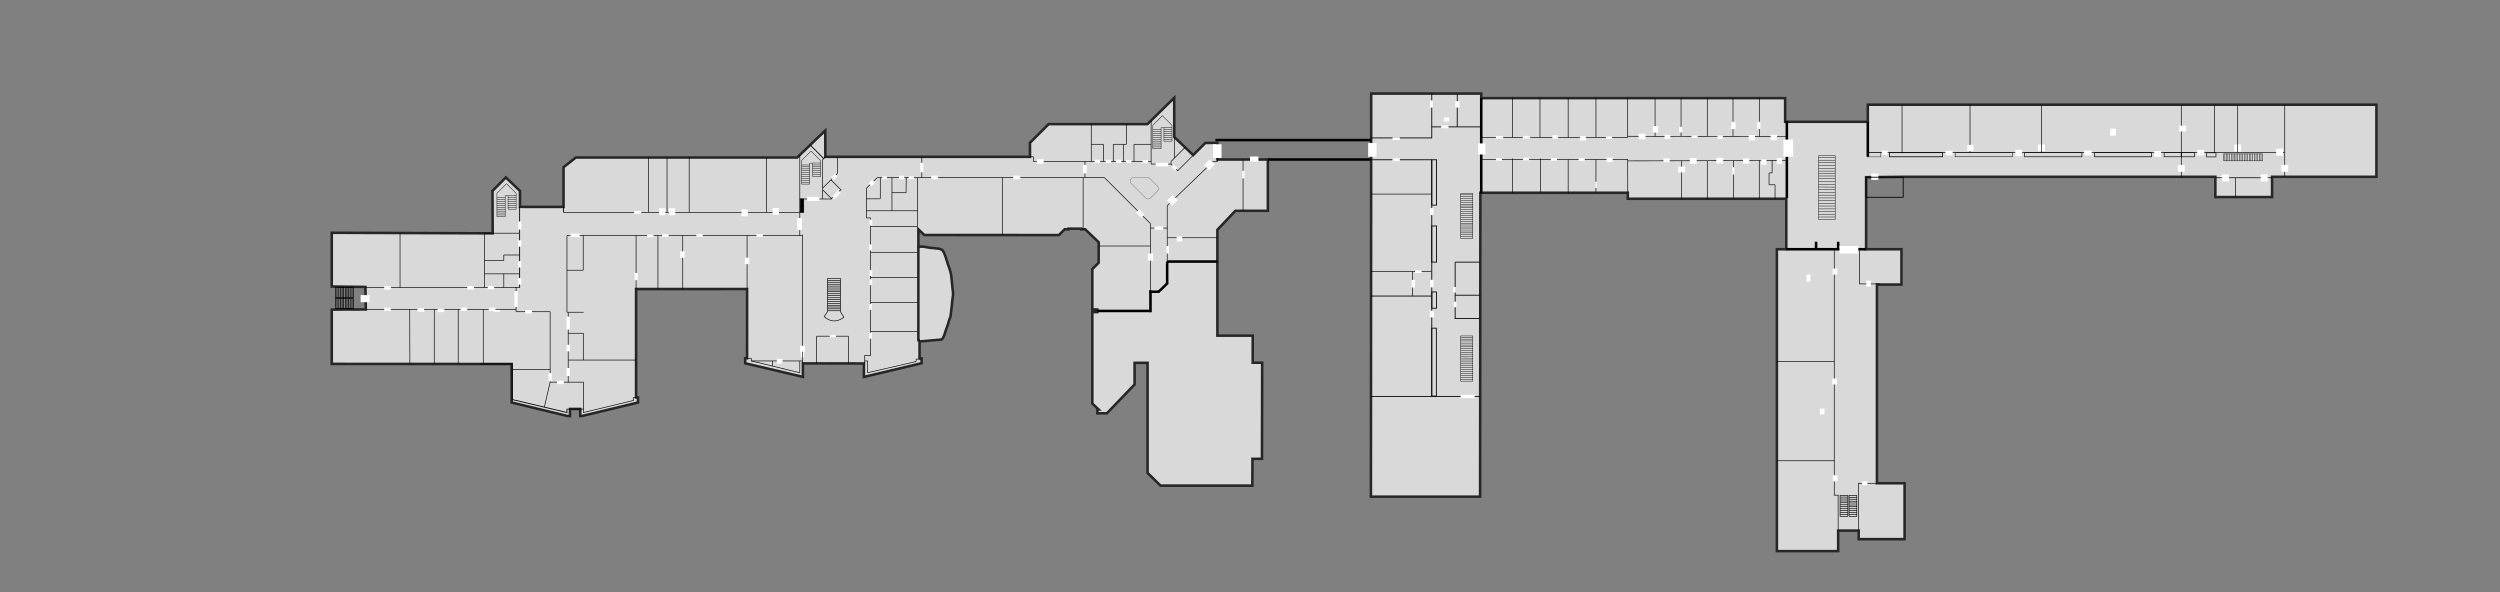 <?xml version="1.0" encoding="utf-8"?>
<!-- Generator: Adobe Illustrator 17.0.0, SVG Export Plug-In . SVG Version: 6.00 Build 0)  -->
<!DOCTYPE svg PUBLIC "-//W3C//DTD SVG 1.1//EN" "http://www.w3.org/Graphics/SVG/1.1/DTD/svg11.dtd">
<svg version="1.1" xmlns="http://www.w3.org/2000/svg" xmlns:xlink="http://www.w3.org/1999/xlink" x="0px" y="0px"
	 width="2923.077px" height="692.308px" viewBox="0 0 2923.077 692.308" enable-background="new 0 0 2923.077 692.308"
	 xml:space="preserve">
<rect x="0" y="0" width="2923.077" height="692.308" fill="#808080" stroke="none"/>
<g id="Ebene_3" opacity="0.7">
	<path fill="#FFFFFF" stroke="#010202" stroke-width="3" stroke-miterlimit="10" d="M2225.244,206.736c365,0,365,0,365,0v23.667
		h66.333v-23.667h122v-84.333h-594.667v20h-96.667v-27.667h-355.333v-5.333h-128.667l-0.333,471.333h127.667l0.333-355.333h172.333
		v7h185.333v59h-11v353h71.667v-24h24v10h53.667v-65.333h-32.333V332.736h28.667v-41.333h-41.333v-84.208L2225.244,206.736z"/>
	<path fill="#FFFFFF" stroke="#000000" stroke-width="3" stroke-miterlimit="10" d="M1423.41,186.487h59v60h-38l-21,22.208v123.792
		h41.333l-0.042,31.625h11.083l-0.25,112.333h-11.125l-0.125,31.375H1356.91l-15.125-14.875V424.227l-15.188,0.031v25.25
		l-32.375,33.75h-11.125v-4.5h1.375l-7.313-6.875v-107l5.844,0.031l0.031-3l-5.875-0.094v-47.203l7.406-7.391l0.052-23.99
		l-15.865-15.167l-4.469,0.063v-0.75l-14.969-0.031v0.781l-4.469-0.094l-6.75,6.813l-157.396-0.073l-6.917-6.625v20.208l5.958,0.042
		l3.917,0.708l4.542,0.792l3.333,0.125l3.208,0.5l3.042,0.208l1.5,0.542l2.333,0.875l1.542,2.292l1.375,2.958l0.833,2.25
		l0.708,2.125l0.708,2.417l0.75,2.208l0.625,2.208l0.875,2.292l0.792,2.292l0.75,2.125l0.542,2.167l0.917,3.417l0.792,7.375
		l0.708,7.5l0.792,6.75l-0.042,2.75l-0.792,5.5l-0.708,7.5l-0.792,6.583l-0.667,5.417l-0.792,2.042l-0.875,2.333l-0.667,2.208
		l-0.625,2.292l-0.792,2.25l-0.792,2.25l-0.75,2.125l-0.792,2.375l-0.708,2.25l-0.792,2.25l-0.708,1.333l-0.708,1.667l-1.583,1.333
		l-1.458,0.167l-24.125,2.104v19.625l2.375,0.125v5.688l-67.438,16v-15.719l-71.354-0.073v15.75l-67.458-15.875v-5.917l2.208,0.042
		l0.01-80.958H743.723v126.688l2.25,0.031v5.969l-65.292,15.708l-2.25,0.042v-8.25h-11.979v8.313l-3-0.083l-65.229-15.75v-29.792
		v-15.208l-210.312-0.125v-63.5l4.5-0.019l35.334-0.148l-0.5-26.333l-39.333-0.5v-62.833l188.167,0.667l-0.229-49.625l15.625-15.75
		l16.5,15.813l0,18.625l50.938,0.021v-46.417l14.344-11.292h258.781l32.875-31.594l0.125,30.76h239.292l-0.083-16.458l21.833-21.792
		h115.521l31.313-30.729l0.125,45.813l22.042,21.125l14.167-14.167l14.083-0.167L1423.41,186.487z"/>
	
		<line fill="none" stroke="#000000" stroke-width="3" stroke-miterlimit="10" x1="1073.775" y1="399.258" x2="1073.775" y2="288.188"/>
</g>
<g id="Ebene_1">
	
		<rect x="392.244" y="348.779" fill="none" stroke="#000000" stroke-width="0.75" stroke-miterlimit="10" width="20.917" height="12.083"/>
	
		<rect x="392.244" y="335.8" fill="none" stroke="#000000" stroke-width="0.75" stroke-miterlimit="10" width="20.917" height="12.083"/>
	
		<line fill="none" stroke="#000000" stroke-width="0.75" stroke-miterlimit="10" x1="394.369" y1="335.696" x2="394.369" y2="335.696"/>
	<polyline fill="none" stroke="#000000" stroke-width="0.75" stroke-miterlimit="10" points="403.785,335.8 403.785,347.883 
		403.785,348.779 403.785,360.862 405.66,360.862 405.66,348.779 405.66,347.883 405.66,335.8 407.535,335.8 407.535,347.883 
		407.535,348.779 407.535,360.862 409.452,360.862 409.452,348.779 409.452,347.883 409.452,335.8 411.577,335.8 411.577,347.883 
		411.577,348.779 411.577,360.862 401.785,360.862 401.785,348.779 401.785,347.883 401.785,335.8 399.994,335.8 399.994,347.883 
		399.994,348.779 399.994,360.862 398.035,360.862 398.035,348.987 398.035,347.883 398.035,336.008 396.16,336.008 396.16,347.883 
		396.16,348.987 396.16,360.862 393.994,360.862 393.994,348.987 393.994,348.112 393.994,348.112 393.994,347.883 393.994,336.008 
			"/>
	<polyline fill="none" stroke="#000000" stroke-miterlimit="10" points="662.91,478.321 662.91,482.321 598.863,467.154 
		598.863,425.548 561.327,425.593 	"/>
	<g>
		<g>
			<path fill="none" stroke="#000000" stroke-miterlimit="10" d="M743.723,423.487"/>
		</g>
	</g>
	<path fill="none" stroke="#000000" stroke-miterlimit="10" d="M742.91,419.654"/>
	<path fill="none" stroke="#000000" stroke-miterlimit="10" d="M743.723,365.071"/>
	<g>
		<g>
			<path fill="none" stroke="#000000" stroke-miterlimit="10" d="M759.41,337.946"/>
		</g>
	</g>
	<g>
		<g>
			<path fill="none" stroke="#000000" stroke-miterlimit="10" d="M748.16,184.196"/>
		</g>
	</g>
	<g>
		<g>
			<path fill="none" stroke="#000000" stroke-miterlimit="10" d="M775.91,184.196"/>
		</g>
	</g>
	<g>
		<g>
			<path fill="none" stroke="#000000" stroke-miterlimit="10" d="M824.41,184.196"/>
		</g>
	</g>
	<g>
		<g>
			<path fill="none" stroke="#000000" stroke-miterlimit="10" d="M853.66,184.196"/>
		</g>
	</g>
	<g>
		<g>
			<path fill="none" stroke="#000000" stroke-miterlimit="10" d="M877.66,184.196"/>
		</g>
	</g>
	<g>
		<g>
			<path fill="none" stroke="#000000" stroke-miterlimit="10" d="M905.91,184.196"/>
		</g>
	</g>
	<g>
		<g>
			<path fill="none" stroke="#000000" stroke-miterlimit="10" d="M935.16,181.192"/>
		</g>
	</g>
	<g>
		<g>
			<path fill="none" stroke="#000000" stroke-miterlimit="10" d="M961.91,186.571"/>
		</g>
	</g>
	<g>
		<g>
			<path fill="none" stroke="#000000" stroke-miterlimit="10" d="M946.049,170.709"/>
		</g>
	</g>
	<g>
		<g>
			<path fill="none" stroke="#000000" stroke-miterlimit="10" d="M961.91,186.571"/>
		</g>
	</g>
	<g>
		<g>
			<path fill="none" stroke="#000000" stroke-miterlimit="10" d="M979.285,184.196"/>
		</g>
	</g>
	<line fill="none" stroke="#000000" stroke-miterlimit="10" x1="658.91" y1="241.904" x2="658.91" y2="248.321"/>
	<line fill="none" stroke="#000000" stroke-miterlimit="10" x1="963.255" y1="185.499" x2="947.393" y2="169.637"/>
	<line fill="none" stroke="#000000" stroke-miterlimit="10" x1="961.91" y1="186.571" x2="965.431" y2="183.05"/>
	<rect x="421.66" y="345.071" fill="#FFFFFF" width="10.25" height="8.25"/>
	<g>
		<g>
			<rect x="576.91" y="361.654" fill="#FFFFFF" width="7.833" height="2.833"/>
		</g>
	</g>
	<g>
		<path fill="none" stroke="#000000" stroke-width="0.75" stroke-miterlimit="10" d="M662.91,365.071"/>
	</g>
	<g>
		<path fill="none" stroke="#000000" stroke-width="0.75" stroke-miterlimit="10" d="M662.91,363.091"/>
	</g>
	<line fill="#FFFFFF" stroke="#000000" stroke-miterlimit="10" x1="607.577" y1="272.51" x2="607.577" y2="241.883"/>
	
		<line fill="none" stroke="#000000" stroke-width="0.75" stroke-miterlimit="10" x1="662.91" y1="365.071" x2="662.91" y2="275.404"/>
	<rect x="667.077" y="273.82" fill="#FFFFFF" width="11.208" height="3.333"/>
	<rect x="605.744" y="258.987" fill="#FFFFFF" width="3.833" height="9.458"/>
	
		<line fill="none" stroke="#000000" stroke-width="0.75" stroke-miterlimit="10" x1="603.41" y1="364.487" x2="603.41" y2="336.571"/>
	
		<line fill="none" stroke="#000000" stroke-width="0.75" stroke-miterlimit="10" x1="427.244" y1="336.321" x2="603.41" y2="336.321"/>
	
		<line fill="none" stroke="#000000" stroke-width="0.75" stroke-miterlimit="10" x1="566.535" y1="336.321" x2="566.535" y2="272.648"/>
	
		<line fill="none" stroke="#000000" stroke-width="0.75" stroke-miterlimit="10" x1="566.535" y1="272.648" x2="607.577" y2="272.648"/>
	<line fill="none" stroke="#000000" stroke-miterlimit="10" x1="607.577" y1="272.648" x2="607.577" y2="336.321"/>
	
		<line fill="none" stroke="#000000" stroke-width="0.75" stroke-miterlimit="10" x1="607.577" y1="336.321" x2="602.244" y2="336.321"/>
	
		<line fill="none" stroke="#000000" stroke-width="0.75" stroke-miterlimit="10" x1="566.535" y1="320.196" x2="607.66" y2="320.196"/>
	
		<line fill="none" stroke="#000000" stroke-width="0.75" stroke-miterlimit="10" x1="589.077" y1="336.321" x2="589.077" y2="320.196"/>
	
		<line fill="none" stroke="#000000" stroke-width="0.75" stroke-miterlimit="10" x1="607.577" y1="298.154" x2="589.077" y2="298.154"/>
	
		<line fill="none" stroke="#000000" stroke-width="0.75" stroke-miterlimit="10" x1="589.077" y1="298.154" x2="589.077" y2="304.484"/>
	
		<line fill="none" stroke="#000000" stroke-width="0.75" stroke-miterlimit="10" x1="589.077" y1="304.484" x2="566.535" y2="304.484"/>
	
		<line fill="none" stroke="#000000" stroke-width="0.75" stroke-miterlimit="10" x1="758.285" y1="248.321" x2="758.285" y2="184.196"/>
	<line fill="none" stroke="#000000" stroke-width="0.75" stroke-miterlimit="10" x1="779.91" y1="248.3" x2="779.91" y2="183.779"/>
	
		<line fill="none" stroke="#000000" stroke-width="0.75" stroke-miterlimit="10" x1="805.785" y1="183.362" x2="805.785" y2="248.321"/>
	
		<line fill="none" stroke="#000000" stroke-width="0.75" stroke-miterlimit="10" x1="905.91" y1="241.883" x2="905.91" y2="241.883"/>
	
		<line fill="none" stroke="#000000" stroke-width="0.75" stroke-miterlimit="10" x1="896.41" y1="184.196" x2="896.41" y2="248.321"/>
	
		<line fill="none" stroke="#000000" stroke-width="0.75" stroke-miterlimit="10" x1="935.16" y1="248.321" x2="935.16" y2="181.192"/>
	
		<line fill="none" stroke="#000000" stroke-width="0.75" stroke-miterlimit="10" x1="935.16" y1="275.821" x2="935.16" y2="248.321"/>
	
		<line fill="none" stroke="#000000" stroke-width="0.75" stroke-miterlimit="10" x1="940.244" y1="232.654" x2="935.16" y2="232.654"/>
	
		<line fill="none" stroke="#000000" stroke-width="0.75" stroke-miterlimit="10" x1="940.244" y1="232.654" x2="961.91" y2="232.654"/>
	
		<line fill="none" stroke="#000000" stroke-width="0.75" stroke-miterlimit="10" x1="961.91" y1="232.654" x2="961.91" y2="186.571"/>
	
		<line fill="none" stroke="#000000" stroke-width="0.75" stroke-miterlimit="10" x1="961.91" y1="219.821" x2="979.285" y2="202.654"/>
	
		<line fill="none" stroke="#000000" stroke-width="0.75" stroke-miterlimit="10" x1="979.285" y1="202.654" x2="979.285" y2="184.196"/>
	
		<line fill="none" stroke="#000000" stroke-width="0.75" stroke-miterlimit="10" x1="971.553" y1="210.294" x2="983.66" y2="222.321"/>
	
		<line fill="none" stroke="#000000" stroke-width="0.75" stroke-miterlimit="10" x1="983.078" y1="221.819" x2="971.553" y2="232.654"/>
	
		<line fill="none" stroke="#000000" stroke-width="0.75" stroke-miterlimit="10" x1="972.41" y1="232.487" x2="962.244" y2="222.321"/>
	
		<line fill="none" stroke="#000000" stroke-width="0.75" stroke-miterlimit="10" x1="972.41" y1="232.675" x2="961.91" y2="232.675"/>
	
		<rect x="935.66" y="232.654" fill="#010202" stroke="#000000" stroke-width="0.75" stroke-miterlimit="10" width="4.083" height="15.667"/>
	
		<line fill="none" stroke="#000000" stroke-width="0.75" stroke-miterlimit="10" x1="662.91" y1="275.404" x2="938.16" y2="275.404"/>
	
		<line fill="none" stroke="#000000" stroke-width="0.75" stroke-miterlimit="10" x1="658.91" y1="248.321" x2="935.66" y2="248.321"/>
	<rect x="741.41" y="246.654" fill="#FFFFFF" width="8.333" height="3.292"/>
	<rect x="932.077" y="254.904" fill="#FFFFFF" width="5.625" height="14.083"/>
	<rect x="943.702" y="230.154" fill="#FFFFFF" width="14.333" height="4.875"/>
	
		<rect x="975.703" y="222.029" transform="matrix(0.711 0.704 -0.704 0.711 442.633 -622.104)" fill="#FFFFFF" width="4.083" height="10.249"/>
	
		<rect x="973.097" y="203.212" transform="matrix(0.711 0.704 -0.704 0.711 427.173 -626.319)" fill="#FFFFFF" width="4.083" height="6.071"/>
	
		<line fill="none" stroke="#000000" stroke-width="0.5" stroke-miterlimit="10" x1="603.535" y1="244.571" x2="594.035" y2="244.571"/>
	
		<line fill="none" stroke="#000000" stroke-width="0.5" stroke-miterlimit="10" x1="594.035" y1="244.571" x2="594.035" y2="228.946"/>
	
		<line fill="none" stroke="#000000" stroke-width="0.5" stroke-miterlimit="10" x1="594.035" y1="228.946" x2="590.66" y2="228.946"/>
	
		<line fill="none" stroke="#000000" stroke-width="0.5" stroke-miterlimit="10" x1="590.66" y1="228.946" x2="590.66" y2="253.446"/>
	
		<line fill="none" stroke="#000000" stroke-width="0.5" stroke-miterlimit="10" x1="590.66" y1="253.446" x2="581.035" y2="253.446"/>
	
		<line fill="none" stroke="#000000" stroke-width="0.5" stroke-miterlimit="10" x1="581.035" y1="253.446" x2="581.035" y2="225.946"/>
	
		<line fill="none" stroke="#000000" stroke-width="0.5" stroke-miterlimit="10" x1="581.035" y1="225.946" x2="592.192" y2="214.789"/>
	
		<line fill="none" stroke="#000000" stroke-width="0.5" stroke-miterlimit="10" x1="592.192" y1="214.789" x2="603.442" y2="226.039"/>
	
		<line fill="none" stroke="#000000" stroke-width="0.5" stroke-miterlimit="10" x1="603.442" y1="226.039" x2="603.442" y2="244.571"/>
	
		<line fill="none" stroke="#000000" stroke-width="0.5" stroke-miterlimit="10" x1="594.035" y1="242.321" x2="603.442" y2="242.321"/>
	
		<line fill="none" stroke="#000000" stroke-width="0.5" stroke-miterlimit="10" x1="594.035" y1="240.039" x2="603.254" y2="240.039"/>
	
		<line fill="none" stroke="#000000" stroke-width="0.5" stroke-miterlimit="10" x1="603.254" y1="237.758" x2="594.035" y2="237.758"/>
	
		<line fill="none" stroke="#000000" stroke-width="0.5" stroke-miterlimit="10" x1="594.035" y1="235.508" x2="603.254" y2="235.508"/>
	
		<line fill="none" stroke="#000000" stroke-width="0.5" stroke-miterlimit="10" x1="603.442" y1="233.258" x2="594.035" y2="233.258"/>
	
		<line fill="none" stroke="#000000" stroke-width="0.5" stroke-miterlimit="10" x1="594.035" y1="231.102" x2="603.254" y2="231.102"/>
	
		<line fill="none" stroke="#000000" stroke-width="0.5" stroke-miterlimit="10" x1="603.442" y1="228.789" x2="594.035" y2="228.789"/>
	
		<line fill="none" stroke="#000000" stroke-width="0.5" stroke-miterlimit="10" x1="590.66" y1="231.102" x2="581.035" y2="231.102"/>
	
		<line fill="none" stroke="#000000" stroke-width="0.5" stroke-miterlimit="10" x1="590.66" y1="233.258" x2="581.035" y2="233.258"/>
	
		<line fill="none" stroke="#000000" stroke-width="0.5" stroke-miterlimit="10" x1="590.66" y1="235.633" x2="581.035" y2="235.633"/>
	
		<line fill="none" stroke="#000000" stroke-width="0.5" stroke-miterlimit="10" x1="590.66" y1="237.758" x2="581.035" y2="237.758"/>
	
		<line fill="none" stroke="#000000" stroke-width="0.5" stroke-miterlimit="10" x1="590.535" y1="240.039" x2="581.035" y2="240.039"/>
	
		<line fill="none" stroke="#000000" stroke-width="0.5" stroke-miterlimit="10" x1="590.535" y1="242.321" x2="581.035" y2="242.321"/>
	
		<line fill="none" stroke="#000000" stroke-width="0.5" stroke-miterlimit="10" x1="590.535" y1="244.571" x2="581.035" y2="244.571"/>
	
		<line fill="none" stroke="#000000" stroke-width="0.5" stroke-miterlimit="10" x1="590.66" y1="246.821" x2="581.035" y2="246.821"/>
	
		<line fill="none" stroke="#000000" stroke-width="0.5" stroke-miterlimit="10" x1="590.66" y1="249.071" x2="581.035" y2="249.071"/>
	
		<line fill="none" stroke="#000000" stroke-width="0.5" stroke-miterlimit="10" x1="590.66" y1="251.321" x2="581.035" y2="251.321"/>
	
		<line fill="none" stroke="#000000" stroke-width="0.5" stroke-miterlimit="10" x1="959.634" y1="206.381" x2="950.134" y2="206.381"/>
	
		<line fill="none" stroke="#000000" stroke-width="0.5" stroke-miterlimit="10" x1="950.134" y1="206.381" x2="950.134" y2="190.756"/>
	
		<line fill="none" stroke="#000000" stroke-width="0.5" stroke-miterlimit="10" x1="950.134" y1="190.756" x2="946.759" y2="190.756"/>
	
		<line fill="none" stroke="#000000" stroke-width="0.5" stroke-miterlimit="10" x1="946.759" y1="190.756" x2="946.759" y2="215.256"/>
	
		<line fill="none" stroke="#000000" stroke-width="0.5" stroke-miterlimit="10" x1="946.759" y1="215.256" x2="937.134" y2="215.256"/>
	
		<line fill="none" stroke="#000000" stroke-width="0.5" stroke-miterlimit="10" x1="937.134" y1="215.256" x2="937.134" y2="187.756"/>
	<line fill="none" stroke="#000000" stroke-width="0.5" stroke-miterlimit="10" x1="937.134" y1="187.756" x2="948.29" y2="176.6"/>
	<line fill="none" stroke="#000000" stroke-width="0.5" stroke-miterlimit="10" x1="948.29" y1="176.6" x2="959.54" y2="187.85"/>
	<line fill="none" stroke="#000000" stroke-width="0.5" stroke-miterlimit="10" x1="959.54" y1="187.85" x2="959.54" y2="206.381"/>
	
		<line fill="none" stroke="#000000" stroke-width="0.5" stroke-miterlimit="10" x1="950.134" y1="204.131" x2="959.54" y2="204.131"/>
	
		<line fill="none" stroke="#000000" stroke-width="0.5" stroke-miterlimit="10" x1="950.134" y1="201.85" x2="959.353" y2="201.85"/>
	
		<line fill="none" stroke="#000000" stroke-width="0.5" stroke-miterlimit="10" x1="959.353" y1="199.569" x2="950.134" y2="199.569"/>
	
		<line fill="none" stroke="#000000" stroke-width="0.5" stroke-miterlimit="10" x1="950.134" y1="197.319" x2="959.353" y2="197.319"/>
	
		<line fill="none" stroke="#000000" stroke-width="0.5" stroke-miterlimit="10" x1="959.54" y1="195.069" x2="950.134" y2="195.069"/>
	
		<line fill="none" stroke="#000000" stroke-width="0.5" stroke-miterlimit="10" x1="950.134" y1="192.913" x2="959.353" y2="192.913"/>
	<line fill="none" stroke="#000000" stroke-width="0.5" stroke-miterlimit="10" x1="959.54" y1="190.6" x2="950.134" y2="190.6"/>
	
		<line fill="none" stroke="#000000" stroke-width="0.5" stroke-miterlimit="10" x1="946.759" y1="192.913" x2="937.134" y2="192.913"/>
	
		<line fill="none" stroke="#000000" stroke-width="0.5" stroke-miterlimit="10" x1="946.759" y1="195.069" x2="937.134" y2="195.069"/>
	
		<line fill="none" stroke="#000000" stroke-width="0.5" stroke-miterlimit="10" x1="946.759" y1="197.444" x2="937.134" y2="197.444"/>
	
		<line fill="none" stroke="#000000" stroke-width="0.5" stroke-miterlimit="10" x1="946.759" y1="199.569" x2="937.134" y2="199.569"/>
	
		<line fill="none" stroke="#000000" stroke-width="0.5" stroke-miterlimit="10" x1="946.634" y1="201.85" x2="937.134" y2="201.85"/>
	
		<line fill="none" stroke="#000000" stroke-width="0.5" stroke-miterlimit="10" x1="946.634" y1="204.131" x2="937.134" y2="204.131"/>
	
		<line fill="none" stroke="#000000" stroke-width="0.5" stroke-miterlimit="10" x1="946.634" y1="206.381" x2="937.134" y2="206.381"/>
	
		<line fill="none" stroke="#000000" stroke-width="0.5" stroke-miterlimit="10" x1="946.759" y1="208.631" x2="937.134" y2="208.631"/>
	
		<line fill="none" stroke="#000000" stroke-width="0.5" stroke-miterlimit="10" x1="946.759" y1="210.881" x2="937.134" y2="210.881"/>
	
		<line fill="none" stroke="#000000" stroke-width="0.5" stroke-miterlimit="10" x1="946.759" y1="213.131" x2="937.134" y2="213.131"/>
	
		<line fill="none" stroke="#000000" stroke-width="0.5" stroke-miterlimit="10" x1="1370.424" y1="165.036" x2="1360.924" y2="165.036"/>
	
		<line fill="none" stroke="#000000" stroke-width="0.5" stroke-miterlimit="10" x1="1360.924" y1="165.036" x2="1360.924" y2="149.411"/>
	
		<line fill="none" stroke="#000000" stroke-width="0.5" stroke-miterlimit="10" x1="1360.924" y1="149.411" x2="1357.549" y2="149.411"/>
	
		<line fill="none" stroke="#000000" stroke-width="0.5" stroke-miterlimit="10" x1="1357.549" y1="149.411" x2="1357.549" y2="173.911"/>
	
		<line fill="none" stroke="#000000" stroke-width="0.5" stroke-miterlimit="10" x1="1357.549" y1="173.911" x2="1347.924" y2="173.911"/>
	
		<line fill="none" stroke="#000000" stroke-width="0.5" stroke-miterlimit="10" x1="1347.924" y1="173.911" x2="1347.924" y2="146.411"/>
	
		<line fill="none" stroke="#000000" stroke-width="0.5" stroke-miterlimit="10" x1="1347.924" y1="146.411" x2="1359.08" y2="135.255"/>
	
		<line fill="none" stroke="#000000" stroke-width="0.5" stroke-miterlimit="10" x1="1359.08" y1="135.255" x2="1370.33" y2="146.505"/>
	
		<line fill="none" stroke="#000000" stroke-width="0.5" stroke-miterlimit="10" x1="1370.33" y1="146.505" x2="1370.33" y2="165.036"/>
	
		<line fill="none" stroke="#000000" stroke-width="0.5" stroke-miterlimit="10" x1="1360.924" y1="162.786" x2="1370.33" y2="162.786"/>
	
		<line fill="none" stroke="#000000" stroke-width="0.5" stroke-miterlimit="10" x1="1360.924" y1="160.505" x2="1370.143" y2="160.505"/>
	
		<line fill="none" stroke="#000000" stroke-width="0.5" stroke-miterlimit="10" x1="1370.143" y1="158.223" x2="1360.924" y2="158.223"/>
	
		<line fill="none" stroke="#000000" stroke-width="0.5" stroke-miterlimit="10" x1="1360.924" y1="155.973" x2="1370.143" y2="155.973"/>
	
		<line fill="none" stroke="#000000" stroke-width="0.5" stroke-miterlimit="10" x1="1370.33" y1="153.723" x2="1360.924" y2="153.723"/>
	
		<line fill="none" stroke="#000000" stroke-width="0.5" stroke-miterlimit="10" x1="1360.924" y1="151.567" x2="1370.143" y2="151.567"/>
	
		<line fill="none" stroke="#000000" stroke-width="0.5" stroke-miterlimit="10" x1="1370.33" y1="149.255" x2="1360.924" y2="149.255"/>
	
		<line fill="none" stroke="#000000" stroke-width="0.5" stroke-miterlimit="10" x1="1357.549" y1="151.567" x2="1347.924" y2="151.567"/>
	
		<line fill="none" stroke="#000000" stroke-width="0.5" stroke-miterlimit="10" x1="1357.549" y1="153.723" x2="1347.924" y2="153.723"/>
	
		<line fill="none" stroke="#000000" stroke-width="0.5" stroke-miterlimit="10" x1="1357.549" y1="156.098" x2="1347.924" y2="156.098"/>
	
		<line fill="none" stroke="#000000" stroke-width="0.5" stroke-miterlimit="10" x1="1357.549" y1="158.223" x2="1347.924" y2="158.223"/>
	
		<line fill="none" stroke="#000000" stroke-width="0.5" stroke-miterlimit="10" x1="1357.424" y1="160.505" x2="1347.924" y2="160.505"/>
	
		<line fill="none" stroke="#000000" stroke-width="0.5" stroke-miterlimit="10" x1="1357.424" y1="162.786" x2="1347.924" y2="162.786"/>
	
		<line fill="none" stroke="#000000" stroke-width="0.5" stroke-miterlimit="10" x1="1357.424" y1="165.036" x2="1347.924" y2="165.036"/>
	
		<line fill="none" stroke="#000000" stroke-width="0.5" stroke-miterlimit="10" x1="1357.549" y1="167.286" x2="1347.924" y2="167.286"/>
	
		<line fill="none" stroke="#000000" stroke-width="0.5" stroke-miterlimit="10" x1="1357.549" y1="169.536" x2="1347.924" y2="169.536"/>
	
		<line fill="none" stroke="#000000" stroke-width="0.5" stroke-miterlimit="10" x1="1357.549" y1="171.786" x2="1347.924" y2="171.786"/>
	<g>
		<g>
			<path fill="none" stroke="#000000" stroke-width="0.75" stroke-miterlimit="10" d="M938.744,424.906"/>
		</g>
	</g>
	<g>
		<g>
			<rect x="938.285" y="410.82" fill="#FFFFFF" width="1.625" height="7.333"/>
		</g>
	</g>
	
		<line fill="none" stroke="#000000" stroke-width="0.75" stroke-miterlimit="10" x1="873.494" y1="418.904" x2="878.41" y2="418.904"/>
	
		<line fill="none" stroke="#000000" stroke-width="0.75" stroke-miterlimit="10" x1="878.41" y1="418.904" x2="878.41" y2="422.029"/>
	
		<line fill="none" stroke="#000000" stroke-width="0.75" stroke-miterlimit="10" x1="878.41" y1="422.029" x2="938.16" y2="422.029"/>
	
		<line fill="none" stroke="#000000" stroke-width="0.75" stroke-miterlimit="10" x1="935.16" y1="422.029" x2="935.16" y2="435.821"/>
	
		<line fill="none" stroke="#000000" stroke-width="0.75" stroke-miterlimit="10" x1="935.16" y1="435.821" x2="878.41" y2="422.029"/>
	
		<line fill="none" stroke="#000000" stroke-width="0.75" stroke-miterlimit="10" x1="903.23" y1="428.061" x2="903.23" y2="422.029"/>
	<rect x="936.244" y="410.821" fill="#FFFFFF" width="3.667" height="6.5"/>
	<rect x="908.285" y="419.654" fill="#FFFFFF" width="6.625" height="5.391"/>
	
		<line fill="none" stroke="#000000" stroke-width="0.75" stroke-miterlimit="10" x1="1011.077" y1="425.045" x2="1011.077" y2="415.274"/>
	
		<line fill="none" stroke="#000000" stroke-width="0.75" stroke-miterlimit="10" x1="1011.077" y1="422.029" x2="1014.598" y2="422.029"/>
	
		<line fill="none" stroke="#000000" stroke-width="0.75" stroke-miterlimit="10" x1="1013.077" y1="254.821" x2="1013.077" y2="219.987"/>
	
		<line fill="none" stroke="#000000" stroke-width="0.75" stroke-miterlimit="10" x1="1014.244" y1="422.029" x2="1014.244" y2="435.821"/>
	
		<line fill="none" stroke="#000000" stroke-width="0.75" stroke-miterlimit="10" x1="1014.244" y1="435.821" x2="1071.16" y2="422.696"/>
	
		<line fill="none" stroke="#000000" stroke-width="0.75" stroke-miterlimit="10" x1="1071.16" y1="422.696" x2="1071.16" y2="419.821"/>
	
		<line fill="none" stroke="#000000" stroke-width="0.75" stroke-miterlimit="10" x1="1071.16" y1="419.821" x2="1076.535" y2="419.821"/>
	
		<line fill="none" stroke="#000000" stroke-width="0.75" stroke-miterlimit="10" x1="1075.16" y1="396.477" x2="1075.16" y2="399.258"/>
	
		<line fill="none" stroke="#000000" stroke-width="0.75" stroke-miterlimit="10" x1="938.16" y1="274.414" x2="938.16" y2="424.904"/>
	
		<line fill="none" stroke="#000000" stroke-width="0.75" stroke-miterlimit="10" x1="1017.91" y1="264.821" x2="1072.744" y2="264.821"/>
	
		<line fill="none" stroke="#000000" stroke-width="0.75" stroke-miterlimit="10" x1="1013.077" y1="219.987" x2="1025.744" y2="207.654"/>
	
		<line fill="none" stroke="#000000" stroke-width="0.75" stroke-miterlimit="10" x1="1025.744" y1="207.654" x2="1072.744" y2="207.654"/>
	
		<line fill="none" stroke="#000000" stroke-width="0.75" stroke-miterlimit="10" x1="1072.744" y1="207.654" x2="1072.744" y2="264.821"/>
	
		<line fill="none" stroke="#000000" stroke-width="0.75" stroke-miterlimit="10" x1="1042.91" y1="207.654" x2="1042.91" y2="246.446"/>
	
		<line fill="none" stroke="#000000" stroke-width="0.75" stroke-miterlimit="10" x1="1013.077" y1="232.487" x2="1029.244" y2="232.487"/>
	
		<line fill="none" stroke="#000000" stroke-width="0.75" stroke-miterlimit="10" x1="1029.244" y1="207.654" x2="1029.244" y2="232.232"/>
	
		<line fill="none" stroke="#000000" stroke-width="0.75" stroke-miterlimit="10" x1="1059.577" y1="207.654" x2="1059.41" y2="225.321"/>
	
		<line fill="none" stroke="#000000" stroke-width="0.75" stroke-miterlimit="10" x1="1059.41" y1="225.321" x2="1042.91" y2="225.321"/>
	
		<line fill="none" stroke="#000000" stroke-width="0.75" stroke-miterlimit="10" x1="1072.744" y1="207.654" x2="1291.285" y2="207.654"/>
	
		<line fill="none" stroke="#000000" stroke-width="0.75" stroke-miterlimit="10" x1="1077.827" y1="207.654" x2="1077.827" y2="183.362"/>
	
		<line fill="none" stroke="#000000" stroke-width="0.75" stroke-miterlimit="10" x1="1171.91" y1="274.821" x2="1171.91" y2="207.654"/>
	
		<line fill="none" stroke="#000000" stroke-width="0.75" stroke-miterlimit="10" x1="1266.418" y1="268.103" x2="1266.418" y2="207.654"/>
	
		<line fill="none" stroke="#000000" stroke-width="0.75" stroke-miterlimit="10" x1="1204.327" y1="183.362" x2="1208.41" y2="183.362"/>
	
		<line fill="none" stroke="#000000" stroke-width="0.75" stroke-miterlimit="10" x1="1208.41" y1="183.362" x2="1208.41" y2="188.821"/>
	
		<line fill="none" stroke="#000000" stroke-width="0.75" stroke-miterlimit="10" x1="1208.41" y1="188.821" x2="1345.91" y2="188.821"/>
	
		<line fill="none" stroke="#000000" stroke-width="0.75" stroke-miterlimit="10" x1="1345.91" y1="188.821" x2="1345.91" y2="191.821"/>
	
		<line fill="none" stroke="#000000" stroke-width="0.75" stroke-miterlimit="10" x1="1345.91" y1="191.821" x2="1369.16" y2="191.821"/>
	
		<line fill="none" stroke="#000000" stroke-width="0.75" stroke-miterlimit="10" x1="1369.16" y1="191.821" x2="1369.16" y2="188.821"/>
	
		<line fill="none" stroke="#000000" stroke-width="0.75" stroke-miterlimit="10" x1="1369.16" y1="188.821" x2="1385.67" y2="172.31"/>
	
		<line fill="none" stroke="#000000" stroke-width="0.75" stroke-miterlimit="10" x1="1369.16" y1="191.821" x2="1377.415" y2="199.821"/>
	
		<line fill="none" stroke="#000000" stroke-width="0.75" stroke-miterlimit="10" x1="1376.842" y1="199.821" x2="1394.499" y2="182.164"/>
	
		<line fill="none" stroke="#000000" stroke-width="0.75" stroke-miterlimit="10" x1="1275.91" y1="188.821" x2="1275.91" y2="145.112"/>
	
		<line fill="none" stroke="#000000" stroke-width="0.75" stroke-miterlimit="10" x1="1290.035" y1="188.821" x2="1290.035" y2="168.696"/>
	
		<line fill="none" stroke="#000000" stroke-width="0.75" stroke-miterlimit="10" x1="1290.035" y1="168.696" x2="1275.91" y2="168.696"/>
	
		<line fill="none" stroke="#000000" stroke-width="0.75" stroke-miterlimit="10" x1="1301.66" y1="188.821" x2="1301.66" y2="168.696"/>
	
		<line fill="none" stroke="#000000" stroke-width="0.75" stroke-miterlimit="10" x1="1301.66" y1="168.696" x2="1317.035" y2="168.696"/>
	
		<line fill="none" stroke="#000000" stroke-width="0.75" stroke-miterlimit="10" x1="1317.035" y1="168.696" x2="1317.035" y2="145.112"/>
	
		<line fill="none" stroke="#000000" stroke-width="0.75" stroke-miterlimit="10" x1="1313.41" y1="168.696" x2="1313.41" y2="188.821"/>
	
		<line fill="none" stroke="#000000" stroke-width="0.75" stroke-miterlimit="10" x1="1325.91" y1="188.821" x2="1325.91" y2="168.696"/>
	
		<line fill="none" stroke="#000000" stroke-width="0.75" stroke-miterlimit="10" x1="1325.91" y1="168.696" x2="1345.91" y2="168.696"/>
	
		<line fill="none" stroke="#000000" stroke-width="0.75" stroke-miterlimit="10" x1="1345.91" y1="188.821" x2="1345.91" y2="141.071"/>
	
		<line fill="none" stroke="#000000" stroke-width="0.75" stroke-miterlimit="10" x1="1291.285" y1="207.654" x2="1345.181" y2="261.55"/>
	
		<line fill="none" stroke="#000000" stroke-width="0.75" stroke-miterlimit="10" x1="1345.181" y1="261.55" x2="1345.181" y2="341.102"/>
	
		<line fill="none" stroke="#000000" stroke-width="0.75" stroke-miterlimit="10" x1="1268.577" y1="207.654" x2="1268.577" y2="188.821"/>
	
		<line fill="none" stroke="#000000" stroke-width="0.75" stroke-miterlimit="10" x1="1364.744" y1="305.821" x2="1364.744" y2="240.487"/>
	
		<line fill="none" stroke="#000000" stroke-width="0.75" stroke-miterlimit="10" x1="1364.744" y1="240.487" x2="1418.41" y2="188.821"/>
	
		<line fill="none" stroke="#000000" stroke-width="0.75" stroke-miterlimit="10" x1="1418.41" y1="188.821" x2="1423.744" y2="188.821"/>
	
		<line fill="none" stroke="#000000" stroke-width="0.75" stroke-miterlimit="10" x1="1423.744" y1="188.821" x2="1423.744" y2="183.362"/>
	
		<line fill="none" stroke="#000000" stroke-width="0.75" stroke-miterlimit="10" x1="1345.181" y1="266.654" x2="1364.744" y2="266.654"/>
	
		<line fill="none" stroke="#000000" stroke-width="0.75" stroke-miterlimit="10" x1="1373.035" y1="160.196" x2="1373.035" y2="184.737"/>
	
		<rect x="1016.803" y="211.439" transform="matrix(-0.723 -0.691 0.691 -0.723 1608.202 1073.267)" fill="#FFFFFF" width="4.698" height="5.917"/>
	<rect x="1031.535" y="206.248" fill="#FFFFFF" width="5.5" height="3.365"/>
	<rect x="1051.16" y="205.32" fill="#FFFFFF" width="6.125" height="4.292"/>
	<rect x="1062.535" y="206.248" fill="#FFFFFF" width="6" height="3.365"/>
	<rect x="1076.077" y="190.404" fill="#FFFFFF" width="3.5" height="11"/>
	<rect x="1088.91" y="205.32" fill="#FFFFFF" width="7.917" height="4.292"/>
	<rect x="1184.577" y="205.32" fill="#FFFFFF" width="8.333" height="4.292"/>
	<rect x="1212.244" y="186.091" fill="#FFFFFF" width="8" height="5.563"/>
	<rect x="1266.418" y="192.821" fill="#FFFFFF" width="4.243" height="9.938"/>
	<rect x="1279.91" y="186.758" fill="#FFFFFF" width="6.375" height="3.625"/>
	<rect x="1292.785" y="186.758" fill="#FFFFFF" width="6.375" height="3.625"/>
	<rect x="1304.785" y="186.758" fill="#FFFFFF" width="6.375" height="3.625"/>
	<rect x="1316.473" y="187.008" fill="#FFFFFF" width="6.375" height="3.625"/>
	<rect x="1335.91" y="187.008" fill="#FFFFFF" width="6.375" height="3.625"/>
	<rect x="1349.744" y="264.841" fill="#FFFFFF" width="10.333" height="3.625"/>
	<rect x="1342.098" y="296.404" fill="#FFFFFF" width="6.167" height="8.333"/>
	<rect x="1363.744" y="287.654" fill="#FFFFFF" width="2.917" height="8.75"/>
	<rect x="1351.244" y="190.32" fill="#FFFFFF" width="14.667" height="4.167"/>
	
		<rect x="1330.337" y="245.362" transform="matrix(-0.714 0.7 -0.7 -0.714 2459.789 -505.291)" fill="#FFFFFF" width="5.48" height="8.583"/>
	
		<rect x="1365.874" y="230.028" transform="matrix(-0.714 0.7 -0.7 -0.714 2513.243 -557.79)" fill="#FFFFFF" width="9.301" height="8.583"/>
	
		<rect x="1409.374" y="188.529" transform="matrix(-0.714 0.7 -0.7 -0.714 2558.754 -659.376)" fill="#FFFFFF" width="9.301" height="8.583"/>
	<rect x="1418.41" y="168.695" fill="#FFFFFF" width="9.833" height="16.042"/>
	
		<line fill="none" stroke="#000000" stroke-width="0.75" stroke-miterlimit="10" x1="967.66" y1="325.404" x2="967.66" y2="364.571"/>
	<path fill="none" stroke="#000000" stroke-width="0.75" stroke-miterlimit="10" d="M967.66,364.316l-4.042,5.738
		c12.083,11.24,23.042,0.769,23.042,0.769l-4.083-6.507"/>
	
		<line fill="none" stroke="#000000" stroke-width="0.75" stroke-miterlimit="10" x1="982.577" y1="364.571" x2="982.577" y2="325.404"/>
	
		<line fill="none" stroke="#000000" stroke-width="0.75" stroke-miterlimit="10" x1="982.577" y1="325.404" x2="967.66" y2="325.404"/>
	
		<line fill="none" stroke="#000000" stroke-width="0.75" stroke-miterlimit="10" x1="967.66" y1="327.883" x2="982.577" y2="327.883"/>
	
		<line fill="none" stroke="#000000" stroke-width="0.75" stroke-miterlimit="10" x1="967.66" y1="330.008" x2="982.848" y2="330.008"/>
	
		<line fill="none" stroke="#000000" stroke-width="0.75" stroke-miterlimit="10" x1="967.66" y1="332.321" x2="982.577" y2="332.321"/>
	
		<line fill="none" stroke="#000000" stroke-width="0.75" stroke-miterlimit="10" x1="967.66" y1="334.508" x2="982.577" y2="334.508"/>
	
		<line fill="none" stroke="#000000" stroke-width="0.75" stroke-miterlimit="10" x1="967.66" y1="336.758" x2="982.577" y2="336.758"/>
	
		<line fill="none" stroke="#000000" stroke-width="0.75" stroke-miterlimit="10" x1="967.66" y1="339.071" x2="982.577" y2="339.071"/>
	
		<line fill="none" stroke="#000000" stroke-width="0.75" stroke-miterlimit="10" x1="967.66" y1="341.102" x2="982.577" y2="341.102"/>
	
		<line fill="none" stroke="#000000" stroke-width="0.75" stroke-miterlimit="10" x1="967.66" y1="343.446" x2="982.577" y2="343.446"/>
	
		<line fill="none" stroke="#000000" stroke-width="0.75" stroke-miterlimit="10" x1="967.66" y1="345.696" x2="982.577" y2="345.696"/>
	
		<line fill="none" stroke="#000000" stroke-width="0.75" stroke-miterlimit="10" x1="967.66" y1="348.133" x2="982.577" y2="348.133"/>
	
		<line fill="none" stroke="#000000" stroke-width="0.75" stroke-miterlimit="10" x1="967.66" y1="350.321" x2="982.577" y2="350.321"/>
	
		<line fill="none" stroke="#000000" stroke-width="0.75" stroke-miterlimit="10" x1="967.66" y1="352.633" x2="982.577" y2="352.633"/>
	
		<line fill="none" stroke="#000000" stroke-width="0.75" stroke-miterlimit="10" x1="967.66" y1="354.654" x2="982.577" y2="354.654"/>
	
		<line fill="none" stroke="#000000" stroke-width="0.75" stroke-miterlimit="10" x1="967.66" y1="356.946" x2="982.577" y2="356.946"/>
	
		<line fill="none" stroke="#000000" stroke-width="0.75" stroke-miterlimit="10" x1="967.66" y1="358.987" x2="982.577" y2="358.987"/>
	
		<line fill="none" stroke="#000000" stroke-width="0.75" stroke-miterlimit="10" x1="967.66" y1="361.071" x2="982.577" y2="361.071"/>
	
		<line fill="none" stroke="#000000" stroke-width="0.75" stroke-miterlimit="10" x1="967.66" y1="363.321" x2="982.577" y2="363.321"/>
	<line fill="none" stroke="#000000" stroke-miterlimit="10" x1="1602.911" y1="463.487" x2="1730.687" y2="463.487"/>
	<line fill="none" stroke="#000000" stroke-miterlimit="10" x1="1674.077" y1="463.487" x2="1674.077" y2="186.571"/>
	<line fill="none" stroke="#000000" stroke-miterlimit="10" x1="1603.077" y1="346.154" x2="1674.077" y2="346.154"/>
	<line fill="none" stroke="#000000" stroke-miterlimit="10" x1="1674.077" y1="148.345" x2="1731.849" y2="148.345"/>
	<line fill="none" stroke="#000000" stroke-miterlimit="10" x1="1703.848" y1="148.345" x2="1703.848" y2="110.06"/>
	<line fill="none" stroke="#000000" stroke-miterlimit="10" x1="1730.341" y1="306.487" x2="1701.41" y2="306.487"/>
	<line fill="none" stroke="#000000" stroke-miterlimit="10" x1="1701.41" y1="306.487" x2="1701.41" y2="372.463"/>
	<line fill="none" stroke="#000000" stroke-miterlimit="10" x1="1701.41" y1="345.154" x2="1730.859" y2="345.154"/>
	
		<line fill="none" stroke="#000000" stroke-width="0.5" stroke-miterlimit="10" x1="1707.848" y1="278.946" x2="1722.035" y2="278.946"/>
	
		<line fill="none" stroke="#000000" stroke-width="0.5" stroke-miterlimit="10" x1="1722.035" y1="278.946" x2="1722.035" y2="226.071"/>
	
		<line fill="none" stroke="#000000" stroke-width="0.5" stroke-miterlimit="10" x1="1707.848" y1="278.946" x2="1707.848" y2="226.071"/>
	
		<line fill="none" stroke="#000000" stroke-width="0.5" stroke-miterlimit="10" x1="1707.848" y1="226.071" x2="1722.035" y2="226.071"/>
	
		<line fill="none" stroke="#000000" stroke-width="0.5" stroke-miterlimit="10" x1="1707.848" y1="276.758" x2="1722.035" y2="276.758"/>
	
		<line fill="none" stroke="#000000" stroke-width="0.5" stroke-miterlimit="10" x1="1707.848" y1="274.446" x2="1722.035" y2="274.446"/>
	
		<line fill="none" stroke="#000000" stroke-width="0.5" stroke-miterlimit="10" x1="1722.035" y1="272.258" x2="1707.848" y2="272.258"/>
	
		<line fill="none" stroke="#000000" stroke-width="0.5" stroke-miterlimit="10" x1="1707.848" y1="270.071" x2="1722.035" y2="270.071"/>
	
		<line fill="none" stroke="#000000" stroke-width="0.5" stroke-miterlimit="10" x1="1722.035" y1="267.696" x2="1707.848" y2="267.696"/>
	
		<line fill="none" stroke="#000000" stroke-width="0.5" stroke-miterlimit="10" x1="1707.848" y1="265.446" x2="1722.035" y2="265.446"/>
	
		<line fill="none" stroke="#000000" stroke-width="0.5" stroke-miterlimit="10" x1="1722.035" y1="263.071" x2="1707.848" y2="263.071"/>
	
		<line fill="none" stroke="#000000" stroke-width="0.5" stroke-miterlimit="10" x1="1707.848" y1="261.008" x2="1722.035" y2="261.008"/>
	
		<line fill="none" stroke="#000000" stroke-width="0.5" stroke-miterlimit="10" x1="1722.035" y1="258.696" x2="1707.848" y2="258.696"/>
	
		<line fill="none" stroke="#000000" stroke-width="0.5" stroke-miterlimit="10" x1="1707.848" y1="256.446" x2="1722.035" y2="256.446"/>
	
		<line fill="none" stroke="#000000" stroke-width="0.5" stroke-miterlimit="10" x1="1722.035" y1="254.196" x2="1707.848" y2="254.196"/>
	
		<line fill="none" stroke="#000000" stroke-width="0.5" stroke-miterlimit="10" x1="1707.848" y1="251.946" x2="1722.035" y2="252.071"/>
	
		<line fill="none" stroke="#000000" stroke-width="0.5" stroke-miterlimit="10" x1="1722.035" y1="249.696" x2="1707.848" y2="249.696"/>
	
		<line fill="none" stroke="#000000" stroke-width="0.5" stroke-miterlimit="10" x1="1707.848" y1="247.383" x2="1722.035" y2="247.383"/>
	
		<line fill="none" stroke="#000000" stroke-width="0.5" stroke-miterlimit="10" x1="1722.035" y1="245.133" x2="1707.848" y2="245.133"/>
	
		<line fill="none" stroke="#000000" stroke-width="0.5" stroke-miterlimit="10" x1="1707.848" y1="242.883" x2="1722.035" y2="242.883"/>
	
		<line fill="none" stroke="#000000" stroke-width="0.5" stroke-miterlimit="10" x1="1722.035" y1="240.883" x2="1707.848" y2="240.883"/>
	
		<line fill="none" stroke="#000000" stroke-width="0.5" stroke-miterlimit="10" x1="1707.848" y1="238.821" x2="1722.035" y2="238.821"/>
	
		<line fill="none" stroke="#000000" stroke-width="0.5" stroke-miterlimit="10" x1="1722.035" y1="236.758" x2="1707.848" y2="236.758"/>
	
		<line fill="none" stroke="#000000" stroke-width="0.5" stroke-miterlimit="10" x1="1707.848" y1="234.446" x2="1722.035" y2="234.446"/>
	
		<line fill="none" stroke="#000000" stroke-width="0.5" stroke-miterlimit="10" x1="1722.035" y1="231.946" x2="1707.848" y2="231.946"/>
	
		<line fill="none" stroke="#000000" stroke-width="0.5" stroke-miterlimit="10" x1="1707.848" y1="229.821" x2="1722.035" y2="229.821"/>
	
		<line fill="none" stroke="#000000" stroke-width="0.5" stroke-miterlimit="10" x1="1722.035" y1="227.821" x2="1707.848" y2="227.821"/>
	
		<line fill="none" stroke="#000000" stroke-width="0.5" stroke-miterlimit="10" x1="1707.848" y1="445.654" x2="1722.035" y2="445.654"/>
	
		<line fill="none" stroke="#000000" stroke-width="0.5" stroke-miterlimit="10" x1="1722.035" y1="445.654" x2="1722.035" y2="392.779"/>
	
		<line fill="none" stroke="#000000" stroke-width="0.5" stroke-miterlimit="10" x1="1707.848" y1="445.654" x2="1707.848" y2="392.779"/>
	
		<line fill="none" stroke="#000000" stroke-width="0.5" stroke-miterlimit="10" x1="1707.848" y1="392.779" x2="1722.035" y2="392.779"/>
	
		<line fill="none" stroke="#000000" stroke-width="0.5" stroke-miterlimit="10" x1="1707.848" y1="443.466" x2="1722.035" y2="443.466"/>
	
		<line fill="none" stroke="#000000" stroke-width="0.5" stroke-miterlimit="10" x1="1707.848" y1="441.154" x2="1722.035" y2="441.154"/>
	
		<line fill="none" stroke="#000000" stroke-width="0.5" stroke-miterlimit="10" x1="1722.035" y1="438.966" x2="1707.848" y2="438.966"/>
	
		<line fill="none" stroke="#000000" stroke-width="0.5" stroke-miterlimit="10" x1="1707.848" y1="436.779" x2="1722.035" y2="436.779"/>
	
		<line fill="none" stroke="#000000" stroke-width="0.5" stroke-miterlimit="10" x1="1722.035" y1="434.404" x2="1707.848" y2="434.404"/>
	
		<line fill="none" stroke="#000000" stroke-width="0.5" stroke-miterlimit="10" x1="1707.848" y1="432.154" x2="1722.035" y2="432.154"/>
	
		<line fill="none" stroke="#000000" stroke-width="0.5" stroke-miterlimit="10" x1="1722.035" y1="429.779" x2="1707.848" y2="429.779"/>
	
		<line fill="none" stroke="#000000" stroke-width="0.5" stroke-miterlimit="10" x1="1707.848" y1="427.716" x2="1722.035" y2="427.716"/>
	
		<line fill="none" stroke="#000000" stroke-width="0.5" stroke-miterlimit="10" x1="1722.035" y1="425.404" x2="1707.848" y2="425.404"/>
	
		<line fill="none" stroke="#000000" stroke-width="0.5" stroke-miterlimit="10" x1="1707.848" y1="423.154" x2="1722.035" y2="423.154"/>
	
		<line fill="none" stroke="#000000" stroke-width="0.5" stroke-miterlimit="10" x1="1722.035" y1="420.904" x2="1707.848" y2="420.904"/>
	
		<line fill="none" stroke="#000000" stroke-width="0.5" stroke-miterlimit="10" x1="1707.848" y1="418.654" x2="1722.035" y2="418.779"/>
	
		<line fill="none" stroke="#000000" stroke-width="0.5" stroke-miterlimit="10" x1="1722.035" y1="416.404" x2="1707.848" y2="416.404"/>
	
		<line fill="none" stroke="#000000" stroke-width="0.5" stroke-miterlimit="10" x1="1707.848" y1="414.091" x2="1722.035" y2="414.091"/>
	
		<line fill="none" stroke="#000000" stroke-width="0.5" stroke-miterlimit="10" x1="1722.035" y1="411.841" x2="1707.848" y2="411.841"/>
	
		<line fill="none" stroke="#000000" stroke-width="0.5" stroke-miterlimit="10" x1="1707.848" y1="409.591" x2="1722.035" y2="409.591"/>
	
		<line fill="none" stroke="#000000" stroke-width="0.5" stroke-miterlimit="10" x1="1722.035" y1="407.591" x2="1707.848" y2="407.591"/>
	
		<line fill="none" stroke="#000000" stroke-width="0.5" stroke-miterlimit="10" x1="1707.848" y1="405.529" x2="1722.035" y2="405.529"/>
	
		<line fill="none" stroke="#000000" stroke-width="0.5" stroke-miterlimit="10" x1="1722.035" y1="403.466" x2="1707.848" y2="403.466"/>
	
		<line fill="none" stroke="#000000" stroke-width="0.5" stroke-miterlimit="10" x1="1707.848" y1="401.154" x2="1722.035" y2="401.154"/>
	
		<line fill="none" stroke="#000000" stroke-width="0.5" stroke-miterlimit="10" x1="1722.035" y1="398.654" x2="1707.848" y2="398.654"/>
	
		<line fill="none" stroke="#000000" stroke-width="0.5" stroke-miterlimit="10" x1="1707.848" y1="396.529" x2="1722.035" y2="396.529"/>
	
		<line fill="none" stroke="#000000" stroke-width="0.5" stroke-miterlimit="10" x1="1722.035" y1="394.529" x2="1707.848" y2="394.529"/>
	
		<line fill="none" stroke="#000000" stroke-width="0.5" stroke-miterlimit="10" x1="2126.41" y1="256.821" x2="2145.744" y2="256.821"/>
	
		<line fill="none" stroke="#000000" stroke-width="0.5" stroke-miterlimit="10" x1="2145.744" y1="256.821" x2="2145.744" y2="181.987"/>
	
		<line fill="none" stroke="#000000" stroke-width="0.5" stroke-miterlimit="10" x1="2126.41" y1="256.821" x2="2126.41" y2="181.987"/>
	
		<line fill="none" stroke="#000000" stroke-width="0.5" stroke-miterlimit="10" x1="2126.41" y1="181.987" x2="2145.744" y2="181.987"/>
	
		<line fill="none" stroke="#000000" stroke-width="0.5" stroke-miterlimit="10" x1="2126.41" y1="253.725" x2="2145.744" y2="253.725"/>
	
		<line fill="none" stroke="#000000" stroke-width="0.5" stroke-miterlimit="10" x1="2126.41" y1="250.452" x2="2145.744" y2="250.452"/>
	
		<line fill="none" stroke="#000000" stroke-width="0.5" stroke-miterlimit="10" x1="2145.744" y1="247.356" x2="2126.41" y2="247.356"/>
	
		<line fill="none" stroke="#000000" stroke-width="0.5" stroke-miterlimit="10" x1="2126.41" y1="244.26" x2="2145.744" y2="244.26"/>
	
		<line fill="none" stroke="#000000" stroke-width="0.5" stroke-miterlimit="10" x1="2145.744" y1="240.899" x2="2126.41" y2="240.899"/>
	
		<line fill="none" stroke="#000000" stroke-width="0.5" stroke-miterlimit="10" x1="2126.41" y1="237.714" x2="2145.744" y2="237.714"/>
	
		<line fill="none" stroke="#000000" stroke-width="0.5" stroke-miterlimit="10" x1="2145.744" y1="234.353" x2="2126.41" y2="234.353"/>
	
		<line fill="none" stroke="#000000" stroke-width="0.5" stroke-miterlimit="10" x1="2126.41" y1="231.434" x2="2145.744" y2="231.434"/>
	
		<line fill="none" stroke="#000000" stroke-width="0.5" stroke-miterlimit="10" x1="2145.744" y1="228.161" x2="2126.41" y2="228.161"/>
	
		<line fill="none" stroke="#000000" stroke-width="0.5" stroke-miterlimit="10" x1="2126.41" y1="224.977" x2="2145.744" y2="224.977"/>
	
		<line fill="none" stroke="#000000" stroke-width="0.5" stroke-miterlimit="10" x1="2145.744" y1="221.792" x2="2126.41" y2="221.792"/>
	
		<line fill="none" stroke="#000000" stroke-width="0.5" stroke-miterlimit="10" x1="2126.41" y1="218.608" x2="2145.744" y2="218.785"/>
	
		<line fill="none" stroke="#000000" stroke-width="0.5" stroke-miterlimit="10" x1="2145.744" y1="215.423" x2="2126.41" y2="215.423"/>
	
		<line fill="none" stroke="#000000" stroke-width="0.5" stroke-miterlimit="10" x1="2126.41" y1="212.15" x2="2145.744" y2="212.15"/>
	
		<line fill="none" stroke="#000000" stroke-width="0.5" stroke-miterlimit="10" x1="2145.744" y1="208.966" x2="2126.41" y2="208.966"/>
	
		<line fill="none" stroke="#000000" stroke-width="0.5" stroke-miterlimit="10" x1="2126.41" y1="205.782" x2="2145.744" y2="205.782"/>
	
		<line fill="none" stroke="#000000" stroke-width="0.5" stroke-miterlimit="10" x1="2145.744" y1="202.951" x2="2126.41" y2="202.951"/>
	
		<line fill="none" stroke="#000000" stroke-width="0.5" stroke-miterlimit="10" x1="2126.41" y1="200.032" x2="2145.744" y2="200.032"/>
	
		<line fill="none" stroke="#000000" stroke-width="0.5" stroke-miterlimit="10" x1="2145.744" y1="197.113" x2="2126.41" y2="197.113"/>
	
		<line fill="none" stroke="#000000" stroke-width="0.5" stroke-miterlimit="10" x1="2126.41" y1="193.84" x2="2145.744" y2="193.84"/>
	
		<line fill="none" stroke="#000000" stroke-width="0.5" stroke-miterlimit="10" x1="2145.744" y1="190.302" x2="2126.41" y2="190.302"/>
	
		<line fill="none" stroke="#000000" stroke-width="0.5" stroke-miterlimit="10" x1="2126.41" y1="187.295" x2="2145.744" y2="187.295"/>
	
		<line fill="none" stroke="#000000" stroke-width="0.5" stroke-miterlimit="10" x1="2145.744" y1="184.464" x2="2126.41" y2="184.464"/>
	
		<line fill="none" stroke="#000000" stroke-width="3" stroke-miterlimit="10" x1="1731.911" y1="114.736" x2="1731.911" y2="226.071"/>
	
		<line fill="none" stroke="#000000" stroke-width="3" stroke-miterlimit="10" x1="2089.244" y1="141.321" x2="2089.244" y2="231.654"/>
	
		<line fill="none" stroke="#000000" stroke-width="0.75" stroke-miterlimit="10" x1="1903.244" y1="225.403" x2="1903.16" y2="186.571"/>
	
		<line fill="none" stroke="#000000" stroke-width="0.75" stroke-miterlimit="10" x1="1903.244" y1="188.133" x2="2089.244" y2="187.654"/>
	
		<line fill="none" stroke="#000000" stroke-width="0.75" stroke-miterlimit="10" x1="1731.911" y1="160.821" x2="1903.16" y2="160.821"/>
	
		<line fill="none" stroke="#000000" stroke-width="0.75" stroke-miterlimit="10" x1="1903.16" y1="160.821" x2="1903.16" y2="114.736"/>
	
		<line fill="none" stroke="#000000" stroke-width="0.75" stroke-miterlimit="10" x1="1903.16" y1="159.321" x2="2089.244" y2="159.696"/>
	
		<line fill="none" stroke="#000000" stroke-width="0.75" stroke-miterlimit="10" x1="2057.035" y1="159.696" x2="2057.035" y2="114.736"/>
	
		<line fill="none" stroke="#000000" stroke-width="0.75" stroke-miterlimit="10" x1="2026.285" y1="159.321" x2="2026.285" y2="114.736"/>
	
		<line fill="none" stroke="#000000" stroke-width="0.75" stroke-miterlimit="10" x1="1996.202" y1="159.321" x2="1996.202" y2="114.736"/>
	
		<line fill="none" stroke="#000000" stroke-width="0.75" stroke-miterlimit="10" x1="1965.535" y1="159.321" x2="1965.535" y2="114.736"/>
	
		<line fill="none" stroke="#000000" stroke-width="0.75" stroke-miterlimit="10" x1="1935.16" y1="159.321" x2="1935.16" y2="114.736"/>
	
		<line fill="none" stroke="#000000" stroke-width="0.75" stroke-miterlimit="10" x1="1866.035" y1="160.821" x2="1866.035" y2="114.736"/>
	
		<line fill="none" stroke="#000000" stroke-width="0.75" stroke-miterlimit="10" x1="1833.535" y1="160.821" x2="1833.535" y2="114.736"/>
	
		<line fill="none" stroke="#000000" stroke-width="0.75" stroke-miterlimit="10" x1="1768.66" y1="160.821" x2="1768.66" y2="114.736"/>
	
		<line fill="none" stroke="#000000" stroke-width="0.75" stroke-miterlimit="10" x1="1768.66" y1="185.321" x2="1768.66" y2="225.403"/>
	
		<line fill="none" stroke="#000000" stroke-width="0.75" stroke-miterlimit="10" x1="1801.285" y1="185.321" x2="1801.285" y2="225.403"/>
	
		<line fill="none" stroke="#000000" stroke-width="0.75" stroke-miterlimit="10" x1="1833.535" y1="186.571" x2="1833.535" y2="226.071"/>
	
		<line fill="none" stroke="#000000" stroke-width="0.75" stroke-miterlimit="10" x1="1866.035" y1="186.571" x2="1866.035" y2="225.403"/>
	
		<line fill="none" stroke="#000000" stroke-width="0.75" stroke-miterlimit="10" x1="1966.285" y1="187.893" x2="1966.285" y2="233.071"/>
	
		<line fill="none" stroke="#000000" stroke-width="0.75" stroke-miterlimit="10" x1="2056.989" y1="187.374" x2="2056.989" y2="232.123"/>
	<rect x="1674.077" y="383.696" fill="none" stroke="#000000" stroke-miterlimit="10" width="5.333" height="79.431"/>
	<rect x="1674.077" y="264.216" fill="none" stroke="#000000" stroke-miterlimit="10" width="5.583" height="42.272"/>
	<rect x="1728.41" y="167.654" fill="#FFFFFF" width="8.333" height="13"/>
	<rect x="1749.077" y="158.877" fill="#FFFFFF" width="8.5" height="3.25"/>
	<rect x="1815.043" y="158.158" fill="#FFFFFF" width="6.75" height="4"/>
	<rect x="1847.275" y="159.045" fill="#FFFFFF" width="7.125" height="5.25"/>
	<rect x="1865.134" y="212.527" fill="#FFFFFF" width="1.948" height="7.25"/>
	<rect x="1878.535" y="184.321" fill="#FFFFFF" width="7" height="5.25"/>
	<rect x="1877.785" y="159.508" fill="#FFFFFF" width="7.125" height="3.063"/>
	<rect x="1962.285" y="194.874" fill="#FFFFFF" width="8" height="6.633"/>
	<rect x="1944.967" y="185.321" fill="#FFFFFF" width="7.333" height="4.25"/>
	<rect x="2038.077" y="185.321" fill="#FFFFFF" width="7.333" height="6.125"/>
	<rect x="1932.577" y="147.487" fill="#FFFFFF" width="6.167" height="7.5"/>
	<rect x="1946.244" y="157.654" fill="#FFFFFF" width="6.833" height="4.917"/>
	<rect x="1977.744" y="158.487" fill="#FFFFFF" width="7.167" height="2.552"/>
	<rect x="2008.077" y="158.487" fill="#FFFFFF" width="6.5" height="4.083"/>
	<rect x="2044.608" y="157.816" fill="#FFFFFF" width="7.333" height="6.333"/>
	<rect x="2077.449" y="184.892" fill="#FFFFFF" width="6.167" height="6.981"/>
	<rect x="2070.344" y="157.654" fill="#FFFFFF" width="7.333" height="6.333"/>
	<rect x="2085.244" y="163.154" fill="#FFFFFF" width="11.333" height="20.167"/>
	
		<line fill="none" stroke="#000000" stroke-width="3" stroke-miterlimit="10" x1="2088.577" y1="291.403" x2="2181.911" y2="291.403"/>
	
		<line fill="none" stroke="#000000" stroke-width="3" stroke-miterlimit="10" x1="2123.41" y1="291.403" x2="2123.41" y2="282.654"/>
	
		<line fill="none" stroke="#000000" stroke-width="3" stroke-miterlimit="10" x1="2149.244" y1="291.403" x2="2149.244" y2="282.654"/>
	<rect x="2150.786" y="287.706" fill="#FFFFFF" width="22.02" height="8.792"/>
	
		<line fill="none" stroke="#000000" stroke-width="0.75" stroke-miterlimit="10" x1="2149.16" y1="591.82" x2="2149.244" y2="620.403"/>
	
		<line fill="none" stroke="#000000" stroke-width="0.75" stroke-miterlimit="10" x1="2173.244" y1="620.403" x2="2173.244" y2="564.57"/>
	
		<line fill="none" stroke="#000000" stroke-width="0.75" stroke-miterlimit="10" x1="2194.577" y1="565.069" x2="2173.244" y2="565.069"/>
	
		<line fill="none" stroke="#000000" stroke-width="0.75" stroke-miterlimit="10" x1="2077.577" y1="538.748" x2="2144.66" y2="538.748"/>
	
		<line fill="none" stroke="#000000" stroke-width="0.75" stroke-miterlimit="10" x1="2077.577" y1="422.654" x2="2144.799" y2="422.654"/>
	
		<line fill="none" stroke="#000000" stroke-width="0.75" stroke-miterlimit="10" x1="2174.182" y1="332.289" x2="2174.182" y2="290.862"/>
	
		<line fill="none" stroke="#000000" stroke-width="0.75" stroke-miterlimit="10" x1="2149.16" y1="591.82" x2="2149.16" y2="578.945"/>
	
		<line fill="none" stroke="#000000" stroke-width="0.75" stroke-miterlimit="10" x1="2149.629" y1="578.945" x2="2144.191" y2="578.945"/>
	
		<line fill="none" stroke="#000000" stroke-width="0.75" stroke-miterlimit="10" x1="2144.66" y1="578.945" x2="2144.66" y2="292.627"/>
	
		<line fill="none" stroke="#000000" stroke-width="0.75" stroke-miterlimit="10" x1="2161.925" y1="603.695" x2="2171.035" y2="603.695"/>
	
		<line fill="none" stroke="#000000" stroke-width="0.75" stroke-miterlimit="10" x1="2171.035" y1="603.695" x2="2171.035" y2="578.945"/>
	
		<line fill="none" stroke="#000000" stroke-width="0.75" stroke-miterlimit="10" x1="2161.925" y1="603.695" x2="2161.925" y2="578.945"/>
	
		<line fill="none" stroke="#000000" stroke-width="0.75" stroke-miterlimit="10" x1="2161.925" y1="601.508" x2="2171.035" y2="601.508"/>
	
		<line fill="none" stroke="#000000" stroke-width="0.75" stroke-miterlimit="10" x1="2161.925" y1="599.195" x2="2171.035" y2="599.195"/>
	
		<line fill="none" stroke="#000000" stroke-width="0.75" stroke-miterlimit="10" x1="2171.035" y1="597.008" x2="2161.925" y2="597.008"/>
	
		<line fill="none" stroke="#000000" stroke-width="0.75" stroke-miterlimit="10" x1="2161.925" y1="594.82" x2="2171.035" y2="594.82"/>
	
		<line fill="none" stroke="#000000" stroke-width="0.75" stroke-miterlimit="10" x1="2171.035" y1="592.445" x2="2161.925" y2="592.445"/>
	
		<line fill="none" stroke="#000000" stroke-width="0.75" stroke-miterlimit="10" x1="2161.925" y1="590.477" x2="2171.035" y2="590.477"/>
	
		<line fill="none" stroke="#000000" stroke-width="0.75" stroke-miterlimit="10" x1="2171.035" y1="588.102" x2="2161.925" y2="588.102"/>
	
		<line fill="none" stroke="#000000" stroke-width="0.75" stroke-miterlimit="10" x1="2161.925" y1="586.039" x2="2171.035" y2="586.039"/>
	
		<line fill="none" stroke="#000000" stroke-width="0.75" stroke-miterlimit="10" x1="2171.035" y1="583.727" x2="2161.925" y2="583.727"/>
	
		<line fill="none" stroke="#000000" stroke-width="0.75" stroke-miterlimit="10" x1="2161.925" y1="581.477" x2="2171.035" y2="581.477"/>
	
		<line fill="none" stroke="#000000" stroke-width="0.75" stroke-miterlimit="10" x1="2171.035" y1="579.227" x2="2161.925" y2="579.227"/>
	
		<line fill="none" stroke="#000000" stroke-width="0.75" stroke-miterlimit="10" x1="2151.463" y1="603.695" x2="2160.573" y2="603.695"/>
	
		<line fill="none" stroke="#000000" stroke-width="0.75" stroke-miterlimit="10" x1="2160.573" y1="603.695" x2="2160.573" y2="578.945"/>
	
		<line fill="none" stroke="#000000" stroke-width="0.75" stroke-miterlimit="10" x1="2151.463" y1="603.695" x2="2151.463" y2="578.945"/>
	
		<line fill="none" stroke="#000000" stroke-width="0.75" stroke-miterlimit="10" x1="2151.463" y1="601.508" x2="2160.573" y2="601.508"/>
	
		<line fill="none" stroke="#000000" stroke-width="0.75" stroke-miterlimit="10" x1="2151.463" y1="599.195" x2="2160.573" y2="599.195"/>
	
		<line fill="none" stroke="#000000" stroke-width="0.75" stroke-miterlimit="10" x1="2160.573" y1="597.008" x2="2151.463" y2="597.008"/>
	
		<line fill="none" stroke="#000000" stroke-width="0.75" stroke-miterlimit="10" x1="2151.463" y1="594.82" x2="2160.573" y2="594.82"/>
	
		<line fill="none" stroke="#000000" stroke-width="0.75" stroke-miterlimit="10" x1="2160.573" y1="592.445" x2="2151.463" y2="592.445"/>
	
		<line fill="none" stroke="#000000" stroke-width="0.75" stroke-miterlimit="10" x1="2151.463" y1="590.195" x2="2160.573" y2="590.195"/>
	
		<line fill="none" stroke="#000000" stroke-width="0.75" stroke-miterlimit="10" x1="2160.573" y1="587.82" x2="2151.463" y2="587.82"/>
	
		<line fill="none" stroke="#000000" stroke-width="0.75" stroke-miterlimit="10" x1="2151.463" y1="585.758" x2="2160.573" y2="585.758"/>
	
		<line fill="none" stroke="#000000" stroke-width="0.75" stroke-miterlimit="10" x1="2160.573" y1="583.445" x2="2151.463" y2="583.445"/>
	
		<line fill="none" stroke="#000000" stroke-width="0.75" stroke-miterlimit="10" x1="2151.463" y1="581.195" x2="2160.573" y2="581.195"/>
	
		<line fill="none" stroke="#000000" stroke-width="0.75" stroke-miterlimit="10" x1="2160.573" y1="579.227" x2="2151.463" y2="579.227"/>
	<rect x="1707.848" y="461.69" fill="#FFFFFF" width="16.312" height="3.833"/>
	<rect x="1671.702" y="363.32" fill="#FFFFFF" width="5" height="7.833"/>
	<rect x="1672.077" y="327.199" fill="#FFFFFF" width="4" height="8.833"/>
	<rect x="1699.196" y="335.578" fill="#FFFFFF" width="3" height="6.457"/>
	<rect x="1672.077" y="243.321" fill="#FFFFFF" width="4" height="8.125"/>
	<rect x="1688.077" y="137.352" fill="#FFFFFF" width="6.333" height="4.802"/>
	<rect x="2143.025" y="555.788" fill="#FFFFFF" width="5.438" height="7"/>
	<rect x="2127.744" y="477.82" fill="#FFFFFF" width="5.5" height="6.833"/>
	<rect x="2112.25" y="320.987" fill="#FFFFFF" width="4.5" height="8.167"/>
	<g>
		<g>
			<rect x="570.306" y="334.404" fill="#FFFFFF" width="7.5" height="3.833"/>
		</g>
	</g>
	<rect x="605.744" y="280.987" fill="#FFFFFF" width="3.833" height="7.458"/>
	<rect x="605.66" y="305.258" fill="#FFFFFF" width="3.833" height="7.458"/>
	<rect x="605.66" y="325.237" fill="#FFFFFF" width="3.833" height="7.458"/>
	<g>
		<g>
			<rect x="667.077" y="273.154" fill="#FFFFFF" width="10.5" height="4"/>
		</g>
	</g>
	<rect x="935.473" y="404.321" fill="#FFFFFF" width="5.625" height="6.917"/>
	
		<rect x="1371.223" y="192.633" transform="matrix(-0.677 0.736 -0.736 -0.677 2446.627 -682.229)" fill="#FFFFFF" width="3.625" height="6.375"/>
	<rect x="2177.189" y="562.742" fill="#FFFFFF" width="6.243" height="4.625"/>
	
		<line fill="none" stroke="#000000" stroke-width="0.75" stroke-miterlimit="10" x1="2183.911" y1="178.487" x2="2671.41" y2="178.487"/>
	
		<line fill="none" stroke="#000000" stroke-width="0.75" stroke-miterlimit="10" x1="2550.41" y1="178.487" x2="2550.41" y2="122.403"/>
	
		<line fill="none" stroke="#000000" stroke-width="0.75" stroke-miterlimit="10" x1="2550.41" y1="207.821" x2="2550.41" y2="178.487"/>
	
		<line fill="none" stroke="#000000" stroke-width="0.75" stroke-miterlimit="10" x1="2303.41" y1="121.97" x2="2303.41" y2="178.487"/>
	<rect x="2187.91" y="202.951" fill="#FFFFFF" width="8.333" height="7.369"/>
	<rect x="2274.702" y="176.33" fill="#FFFFFF" width="8.333" height="5.333"/>
	<rect x="2200.445" y="176.106" fill="#FFFFFF" width="6.632" height="4.932"/>
	<rect x="2300.173" y="169.362" fill="#FFFFFF" width="7.167" height="7.244"/>
	<rect x="2356.359" y="175.174" fill="#FFFFFF" width="7.814" height="7.333"/>
	<rect x="2382.853" y="168.951" fill="#FFFFFF" width="8.333" height="7.655"/>
	<rect x="2436.827" y="176.091" fill="#FFFFFF" width="8.833" height="5.5"/>
	<rect x="2518.702" y="176.606" fill="#FFFFFF" width="8" height="6.667"/>
	<rect x="2467.41" y="150.445" fill="#FFFFFF" width="6.5" height="8.209"/>
	<rect x="2612.41" y="168.951" fill="#FFFFFF" width="8" height="8.209"/>
	<rect x="2647.244" y="206.736" fill="#FFFFFF" width="5.667" height="2.751"/>
	<rect x="2661.366" y="173.775" fill="#FFFFFF" width="8" height="8.209"/>
	<rect x="2596.116" y="205.422" fill="#FFFFFF" width="7.544" height="3.778"/>
	<rect x="2181.911" y="207.194" fill="none" stroke="#000000" stroke-miterlimit="10" width="43.333" height="23.459"/>
	
		<line fill="none" stroke="#000000" stroke-width="3" stroke-miterlimit="10" x1="2183.911" y1="142.403" x2="2183.911" y2="183.321"/>
	
		<line fill="none" stroke="#000000" stroke-width="0.75" stroke-miterlimit="10" x1="2223.933" y1="122.913" x2="2223.933" y2="178.997"/>
	
		<line fill="none" stroke="#000000" stroke-width="0.75" stroke-miterlimit="10" x1="2386.813" y1="178.487" x2="2386.813" y2="122.403"/>
	
		<line fill="none" stroke="#000000" stroke-width="0.75" stroke-miterlimit="10" x1="2616.41" y1="178.487" x2="2616.41" y2="122.403"/>
	
		<line fill="none" stroke="#000000" stroke-width="0.865" stroke-miterlimit="10" x1="2656.577" y1="207.821" x2="2590.567" y2="207.821"/>
	
		<line fill="none" stroke="#000000" stroke-width="0.75" stroke-miterlimit="10" x1="2613.688" y1="208.075" x2="2613.688" y2="230.658"/>
	
		<line fill="none" stroke="#000000" stroke-width="0.75" stroke-miterlimit="10" x1="2671.41" y1="206.736" x2="2671.41" y2="122.382"/>
	
		<rect x="2209.345" y="178.487" fill="none" stroke="#000000" stroke-width="0.918" stroke-miterlimit="10" width="61.928" height="4.833"/>
	
		<rect x="2286.002" y="178.487" fill="none" stroke="#000000" stroke-width="0.568" stroke-miterlimit="10" width="67.024" height="4.833"/>
	
		<rect x="2367.201" y="178.487" fill="none" stroke="#000000" stroke-width="0.751" stroke-miterlimit="10" width="67.023" height="4.833"/>
	
		<rect x="2449.019" y="178.487" fill="none" stroke="#000000" stroke-width="0.81" stroke-miterlimit="10" width="66.542" height="4.833"/>
	
		<rect x="2530.381" y="178.487" fill="none" stroke="#000000" stroke-width="0.75" stroke-miterlimit="10" width="20.029" height="4.833"/>
	
		<rect x="2550.41" y="178.487" fill="none" stroke="#000000" stroke-width="0.75" stroke-miterlimit="10" width="15.375" height="4.833"/>
	<path fill="none" stroke="#000000" stroke-width="0.131" stroke-miterlimit="10" d="M2671.077,122.382"/>
	
		<line fill="none" stroke="#000000" stroke-width="0.75" stroke-miterlimit="10" x1="2589.19" y1="178.841" x2="2589.19" y2="122.382"/>
	
		<rect x="2580.107" y="178.622" fill="none" stroke="#000000" stroke-width="0.75" stroke-miterlimit="10" width="10.872" height="4.833"/>
	
		<rect x="2183.678" y="178.622" fill="none" stroke="#000000" stroke-width="0.459" stroke-miterlimit="10" width="15.483" height="4.833"/>
	<rect x="2548.04" y="147.003" fill="#FFFFFF" width="8" height="6.667"/>
	<rect x="2569.088" y="175.154" fill="#FFFFFF" width="8" height="6.667"/>
	<rect x="2546.41" y="192.816" fill="#FFFFFF" width="8" height="8.138"/>
	<rect x="2667.41" y="192.78" fill="#FFFFFF" width="8" height="8.209"/>
	<rect x="2598.127" y="204.007" fill="#FFFFFF" width="8" height="8.209"/>
	<rect x="2643.243" y="204.007" fill="#FFFFFF" width="8" height="8.209"/>
	<rect x="2142.356" y="442.524" fill="#FFFFFF" width="5.438" height="7"/>
	<rect x="2142.768" y="314.084" fill="#FFFFFF" width="5.438" height="7"/>
	
		<line fill="none" stroke="#000000" stroke-width="0.75" stroke-miterlimit="10" x1="2174.182" y1="331.939" x2="2197.922" y2="331.939"/>
	<rect x="2182.095" y="328.095" fill="#FFFFFF" width="5.438" height="7"/>
	<rect x="1780.535" y="158.877" fill="#FFFFFF" width="8.5" height="3.25"/>
	
		<line fill="none" stroke="#000000" stroke-width="0.75" stroke-miterlimit="10" x1="1800.598" y1="160.821" x2="1800.598" y2="114.736"/>
	
		<line fill="none" stroke="#000000" stroke-width="0.75" stroke-miterlimit="10" x1="1731.442" y1="186.396" x2="1903.542" y2="186.396"/>
	<rect x="1975.786" y="184.817" fill="#FFFFFF" width="8" height="6.633"/>
	<rect x="2006.821" y="184.577" fill="#FFFFFF" width="8" height="6.633"/>
	<rect x="1915.928" y="156.293" fill="#FFFFFF" width="8" height="6.633"/>
	<rect x="1963.271" y="148.345" fill="#FFFFFF" width="3.716" height="6.476"/>
	<rect x="2024.239" y="142.369" fill="#FFFFFF" width="5.108" height="8.517"/>
	<rect x="2054.654" y="142.367" fill="#FFFFFF" width="3.716" height="8.517"/>
	
		<line fill="none" stroke="#000000" stroke-width="0.75" stroke-miterlimit="10" x1="1996.202" y1="188.198" x2="1996.202" y2="232.947"/>
	
		<line fill="none" stroke="#000000" stroke-width="0.75" stroke-miterlimit="10" x1="2026.793" y1="187.654" x2="2026.793" y2="232.403"/>
	
		<line fill="none" stroke="#000000" stroke-width="0.75" stroke-miterlimit="10" x1="2071.995" y1="187.654" x2="2071.995" y2="202.193"/>
	
		<line fill="none" stroke="#000000" stroke-width="0.75" stroke-miterlimit="10" x1="2071.995" y1="202.193" x2="2068.417" y2="202.193"/>
	
		<line fill="none" stroke="#000000" stroke-width="0.75" stroke-miterlimit="10" x1="2068.417" y1="202.193" x2="2068.417" y2="216.068"/>
	
		<line fill="none" stroke="#000000" stroke-width="0.75" stroke-miterlimit="10" x1="2068.417" y1="216.068" x2="2075.436" y2="216.068"/>
	
		<line fill="none" stroke="#000000" stroke-width="0.75" stroke-miterlimit="10" x1="2075.436" y1="216.068" x2="2075.436" y2="232.947"/>
	<rect x="2059.077" y="186.383" fill="#FFFFFF" width="6.312" height="6.125"/>
	<rect x="1878.473" y="185.277" fill="#FFFFFF" width="7.125" height="3.063"/>
	<rect x="1845.824" y="185.039" fill="#FFFFFF" width="7.125" height="3.063"/>
	<rect x="1813.276" y="184.865" fill="#FFFFFF" width="7.125" height="3.063"/>
	<rect x="1780.727" y="184.384" fill="#FFFFFF" width="7.125" height="3.063"/>
	<rect x="1749.077" y="184.865" fill="#FFFFFF" width="7.125" height="3.063"/>
	<rect x="1685.131" y="146.72" fill="#FFFFFF" width="8.5" height="3.25"/>
	<rect x="1701.525" y="118.284" fill="#FFFFFF" width="4.938" height="7.532"/>
	<line fill="none" stroke="#000000" stroke-miterlimit="10" x1="1602.143" y1="186.808" x2="1674.077" y2="186.808"/>
	<line fill="none" stroke="#000000" stroke-miterlimit="10" x1="1674.077" y1="161.257" x2="1603.133" y2="161.257"/>
	<line fill="none" stroke="#000000" stroke-miterlimit="10" x1="1674.077" y1="161.532" x2="1674.077" y2="108.92"/>
	<rect x="1628.187" y="160.533" fill="#FFFFFF" width="8.5" height="3.25"/>
	<rect x="1672.212" y="117.437" fill="#FFFFFF" width="3.198" height="8.379"/>
	<rect x="1628.187" y="185.183" fill="#FFFFFF" width="8.5" height="3.25"/>
	
		<line fill="none" stroke="#000000" stroke-width="0.75" stroke-miterlimit="10" x1="1603.161" y1="226.92" x2="1674.077" y2="226.92"/>
	<rect x="1674.077" y="186.808" fill="none" stroke="#000000" stroke-miterlimit="10" width="5.583" height="53.025"/>
	
		<line fill="none" stroke="#000000" stroke-width="0.75" stroke-miterlimit="10" x1="1602.911" y1="317.377" x2="1673.846" y2="317.377"/>
	
		<line fill="none" stroke="#000000" stroke-width="0.75" stroke-miterlimit="10" x1="1651.744" y1="346.154" x2="1651.744" y2="317.377"/>
	<rect x="1650.509" y="327.349" fill="#FFFFFF" width="4" height="8.833"/>
	<rect x="1654.509" y="316.196" fill="#FFFFFF" width="7.568" height="2.958"/>
	<rect x="1674.202" y="341.348" fill="none" stroke="#000000" stroke-miterlimit="10" width="5.333" height="19.036"/>
	<line fill="none" stroke="#000000" stroke-miterlimit="10" x1="1700.822" y1="372.463" x2="1730.27" y2="372.463"/>
	<rect x="1699.91" y="352.749" fill="#FFFFFF" width="3" height="6.457"/>
	
		<line fill="#FFFFFF" stroke="#000000" stroke-width="3" stroke-miterlimit="10" x1="1482.41" y1="186.487" x2="1602.143" y2="186.487"/>
	
		<line fill="#FFFFFF" stroke="#000000" stroke-width="3" stroke-miterlimit="10" x1="1421.077" y1="163.783" x2="1603.206" y2="163.783"/>
	<rect x="1599.66" y="167.286" fill="#FFFFFF" width="9.833" height="16.042"/>
	<rect x="1461.538" y="182.972" fill="#FFFFFF" width="9.833" height="5.849"/>
	
		<line fill="none" stroke="#000000" stroke-width="0.75" stroke-miterlimit="10" x1="1453.41" y1="186.091" x2="1453.41" y2="246.487"/>
	<rect x="1452.372" y="199.82" fill="#FFFFFF" width="2.705" height="8.667"/>
	
		<line fill="none" stroke="#000000" stroke-width="0.75" stroke-miterlimit="10" x1="1364.744" y1="277.987" x2="1423.744" y2="277.987"/>
	<rect x="1375.837" y="276.472" fill="#FFFFFF" width="6.407" height="5.849"/>
	
		<line fill="#FFFFFF" stroke="#000000" stroke-width="3" stroke-miterlimit="10" x1="1283.098" y1="363.571" x2="1345.181" y2="363.571"/>
	
		<line fill="none" stroke="#000000" stroke-width="3" stroke-miterlimit="10" x1="1345.181" y1="365.071" x2="1345.181" y2="339.571"/>
	
		<line fill="none" stroke="#000000" stroke-width="3" stroke-miterlimit="10" x1="1343.827" y1="341.102" x2="1355.66" y2="341.102"/>
	
		<line fill="none" stroke="#000000" stroke-width="3" stroke-miterlimit="10" x1="1354.445" y1="341.372" x2="1365.202" y2="330.987"/>
	
		<line fill="none" stroke="#000000" stroke-width="3" stroke-miterlimit="10" x1="1364.695" y1="331.987" x2="1364.695" y2="305.821"/>
	
		<line fill="none" stroke="#000000" stroke-width="3" stroke-miterlimit="10" x1="1364.695" y1="305.821" x2="1423.41" y2="305.821"/>
	
		<line fill="none" stroke="#000000" stroke-width="0.75" stroke-miterlimit="10" x1="1284.609" y1="287.654" x2="1345.181" y2="287.654"/>
	
		<line fill="none" stroke="#000000" stroke-width="0.75" stroke-miterlimit="10" x1="1013.077" y1="246.446" x2="1072.744" y2="246.446"/>
	
		<line fill="none" stroke="#000000" stroke-width="0.75" stroke-miterlimit="10" x1="1013.077" y1="254.821" x2="1017.91" y2="254.821"/>
	
		<line fill="none" stroke="#000000" stroke-width="0.75" stroke-miterlimit="10" x1="1017.91" y1="254.821" x2="1017.91" y2="415.654"/>
	
		<line fill="none" stroke="#000000" stroke-width="0.75" stroke-miterlimit="10" x1="1018.27" y1="415.654" x2="1011.077" y2="415.654"/>
	
		<line fill="none" stroke="#000000" stroke-width="0.75" stroke-miterlimit="10" x1="1017.91" y1="294.987" x2="1072.744" y2="294.987"/>
	
		<line fill="none" stroke="#000000" stroke-width="0.75" stroke-miterlimit="10" x1="1017.91" y1="324.487" x2="1072.744" y2="324.487"/>
	
		<line fill="none" stroke="#000000" stroke-width="0.75" stroke-miterlimit="10" x1="1017.91" y1="353.821" x2="1072.744" y2="353.821"/>
	
		<line fill="none" stroke="#000000" stroke-width="0.75" stroke-miterlimit="10" x1="1017.91" y1="387.821" x2="1072.744" y2="387.821"/>
	<rect x="1016.769" y="256.8" fill="#FFFFFF" width="3.063" height="6.896"/>
	<rect x="1016.379" y="285.873" fill="#FFFFFF" width="3.063" height="6.896"/>
	<rect x="1016.769" y="315.695" fill="#FFFFFF" width="3.063" height="6.896"/>
	<rect x="1016.769" y="326.56" fill="#FFFFFF" width="3.063" height="6.896"/>
	<rect x="1016.379" y="355.539" fill="#FFFFFF" width="3.063" height="6.896"/>
	<rect x="1016.379" y="389.05" fill="#FFFFFF" width="3.063" height="6.896"/>
	
		<line fill="none" stroke="#000000" stroke-width="0.75" stroke-miterlimit="10" x1="954.66" y1="424.904" x2="954.66" y2="393.071"/>
	
		<line fill="none" stroke="#000000" stroke-width="0.75" stroke-miterlimit="10" x1="954.66" y1="393.071" x2="991.91" y2="393.071"/>
	
		<line fill="none" stroke="#000000" stroke-width="0.75" stroke-miterlimit="10" x1="991.91" y1="393.071" x2="991.91" y2="424.904"/>
	<rect x="970.223" y="391.675" fill="#FFFFFF" width="7.063" height="2.521"/>
	<rect x="770.514" y="243.643" fill="#FFFFFF" width="7.458" height="8"/>
	<rect x="782.014" y="243.643" fill="#FFFFFF" width="7.458" height="8"/>
	<rect x="866.973" y="244.893" fill="#FFFFFF" width="7.458" height="8"/>
	<rect x="903.389" y="243.143" fill="#FFFFFF" width="7.458" height="8"/>
	<rect x="884.514" y="273.821" fill="#FFFFFF" width="7.458" height="3.167"/>
	
		<line fill="none" stroke="#000000" stroke-width="0.75" stroke-miterlimit="10" x1="873.504" y1="337.946" x2="873.504" y2="275.404"/>
	
		<line fill="none" stroke="#000000" stroke-width="0.75" stroke-miterlimit="10" x1="798.285" y1="337.946" x2="798.285" y2="275.404"/>
	
		<line fill="none" stroke="#000000" stroke-width="0.75" stroke-miterlimit="10" x1="769.285" y1="337.946" x2="769.285" y2="275.404"/>
	
		<line fill="none" stroke="#000000" stroke-width="0.75" stroke-miterlimit="10" x1="743.723" y1="338.258" x2="743.723" y2="275.404"/>
	<rect x="814.181" y="273.821" fill="#FFFFFF" width="7.458" height="3.167"/>
	<rect x="774.244" y="273.821" fill="#FFFFFF" width="7.458" height="3.167"/>
	<rect x="756.681" y="274.237" fill="#FFFFFF" width="7.458" height="3.167"/>
	<rect x="795.348" y="293.821" fill="#FFFFFF" width="5.187" height="7.5"/>
	<rect x="741.848" y="319.154" fill="#FFFFFF" width="3.729" height="8.5"/>
	
		<line fill="none" stroke="#000000" stroke-width="0.75" stroke-miterlimit="10" x1="662.91" y1="315.946" x2="681.91" y2="315.946"/>
	
		<line fill="none" stroke="#000000" stroke-width="0.75" stroke-miterlimit="10" x1="681.91" y1="275.154" x2="681.91" y2="315.946"/>
	<rect x="870.9" y="301.321" fill="#FFFFFF" width="5.187" height="7.5"/>
	
		<line fill="none" stroke="#000000" stroke-width="0.75" stroke-miterlimit="10" x1="662.535" y1="478.321" x2="682.723" y2="478.321"/>
	
		<line fill="none" stroke="#000000" stroke-width="0.75" stroke-miterlimit="10" x1="682.387" y1="446.821" x2="682.387" y2="482.321"/>
	
		<line fill="none" stroke="#000000" stroke-width="0.75" stroke-miterlimit="10" x1="681.994" y1="482.321" x2="740.723" y2="468.196"/>
	
		<line fill="none" stroke="#000000" stroke-width="0.75" stroke-miterlimit="10" x1="740.461" y1="468.508" x2="740.461" y2="464.987"/>
	
		<line fill="none" stroke="#000000" stroke-width="0.75" stroke-miterlimit="10" x1="740.181" y1="464.987" x2="744.494" y2="464.987"/>
	
		<line fill="none" stroke="#000000" stroke-width="0.75" stroke-miterlimit="10" x1="663.053" y1="365.071" x2="682.33" y2="365.071"/>
	
		<line fill="none" stroke="#000000" stroke-width="0.75" stroke-miterlimit="10" x1="664.348" y1="365.071" x2="664.348" y2="447.154"/>
	
		<line fill="none" stroke="#000000" stroke-width="0.75" stroke-miterlimit="10" x1="682.387" y1="446.821" x2="643.244" y2="446.821"/>
	
		<line fill="none" stroke="#000000" stroke-width="0.75" stroke-miterlimit="10" x1="643.244" y1="446.821" x2="636.439" y2="476.052"/>
	
		<line fill="none" stroke="#000000" stroke-width="0.75" stroke-miterlimit="10" x1="664.348" y1="389.654" x2="681.994" y2="389.654"/>
	
		<line fill="none" stroke="#000000" stroke-width="0.75" stroke-miterlimit="10" x1="681.994" y1="389.654" x2="681.994" y2="420.987"/>
	
		<line fill="none" stroke="#000000" stroke-width="0.75" stroke-miterlimit="10" x1="743.723" y1="420.987" x2="664.348" y2="420.987"/>
	
		<line fill="none" stroke="#000000" stroke-width="0.75" stroke-miterlimit="10" x1="643.244" y1="446.821" x2="643.244" y2="364.487"/>
	
		<line fill="none" stroke="#000000" stroke-width="0.75" stroke-miterlimit="10" x1="643.244" y1="364.487" x2="603.41" y2="364.487"/>
	
		<line fill="none" stroke="#000000" stroke-width="0.75" stroke-miterlimit="10" x1="643.244" y1="432.154" x2="598.223" y2="432.154"/>
	
		<line fill="none" stroke="#000000" stroke-width="0.75" stroke-miterlimit="10" x1="603.41" y1="361.654" x2="427.744" y2="361.654"/>
	
		<line fill="none" stroke="#000000" stroke-width="0.75" stroke-miterlimit="10" x1="467.744" y1="336.571" x2="467.744" y2="272.437"/>
	
		<line fill="none" stroke="#000000" stroke-width="0.75" stroke-miterlimit="10" x1="479.077" y1="361.654" x2="479.244" y2="425.541"/>
	
		<line fill="none" stroke="#000000" stroke-width="0.75" stroke-miterlimit="10" x1="507.744" y1="361.654" x2="507.744" y2="425.558"/>
	
		<line fill="none" stroke="#000000" stroke-width="0.75" stroke-miterlimit="10" x1="535.744" y1="361.654" x2="535.744" y2="425.541"/>
	<rect x="662.431" y="370.237" fill="#FFFFFF" width="3.833" height="15.083"/>
	<rect x="662.431" y="403.154" fill="#FFFFFF" width="3.833" height="7.667"/>
	<rect x="662.431" y="430.237" fill="#FFFFFF" width="3.833" height="9.458"/>
	<rect x="641.327" y="436.237" fill="#FFFFFF" width="3.833" height="9.458"/>
	<rect x="601.494" y="340.341" fill="#FFFFFF" width="3.833" height="18.479"/>
	<g>
		<g>
			<rect x="614.077" y="362.487" fill="#FFFFFF" width="7.833" height="4"/>
		</g>
	</g>
	<g>
		<g>
			<rect x="651.327" y="445.154" fill="#FFFFFF" width="7.833" height="4"/>
		</g>
	</g>
	<g>
		<g>
			<rect x="571.494" y="359.654" fill="#FFFFFF" width="7.833" height="4"/>
		</g>
	</g>
	<g>
		<g>
			<rect x="546.327" y="334.571" fill="#FFFFFF" width="7.833" height="4"/>
		</g>
	</g>
	<g>
		<g>
			<rect x="538.494" y="359.654" fill="#FFFFFF" width="7.833" height="4"/>
		</g>
	</g>
	<g>
		<g>
			<rect x="511.66" y="361.071" fill="#FFFFFF" width="7.833" height="4"/>
		</g>
	</g>
	<g>
		<g>
			<rect x="488.077" y="360.487" fill="#FFFFFF" width="7.833" height="4"/>
		</g>
	</g>
	<g>
		<g>
			<rect x="449.244" y="359.654" fill="#FFFFFF" width="7.833" height="4"/>
		</g>
	</g>
	<g>
		<g>
			<rect x="449.244" y="334.571" fill="#FFFFFF" width="7.833" height="4"/>
		</g>
	</g>
	
		<line fill="none" stroke="#000000" stroke-width="0.5" stroke-miterlimit="10" x1="2645.479" y1="188.044" x2="2645.479" y2="179.939"/>
	
		<line fill="none" stroke="#000000" stroke-width="0.5" stroke-miterlimit="10" x1="2645.479" y1="179.939" x2="2599.888" y2="179.939"/>
	
		<line fill="none" stroke="#000000" stroke-width="0.5" stroke-miterlimit="10" x1="2645.479" y1="188.044" x2="2599.888" y2="188.044"/>
	
		<line fill="none" stroke="#000000" stroke-width="0.5" stroke-miterlimit="10" x1="2599.888" y1="188.044" x2="2599.888" y2="179.939"/>
	
		<line fill="none" stroke="#000000" stroke-width="0.5" stroke-miterlimit="10" x1="2643.593" y1="188.044" x2="2643.593" y2="179.939"/>
	
		<line fill="none" stroke="#000000" stroke-width="0.5" stroke-miterlimit="10" x1="2641.599" y1="188.044" x2="2641.599" y2="179.939"/>
	
		<line fill="none" stroke="#000000" stroke-width="0.5" stroke-miterlimit="10" x1="2639.713" y1="179.939" x2="2639.713" y2="188.044"/>
	
		<line fill="none" stroke="#000000" stroke-width="0.5" stroke-miterlimit="10" x1="2637.827" y1="188.044" x2="2637.827" y2="179.939"/>
	
		<line fill="none" stroke="#000000" stroke-width="0.5" stroke-miterlimit="10" x1="2635.779" y1="179.939" x2="2635.779" y2="188.044"/>
	
		<line fill="none" stroke="#000000" stroke-width="0.5" stroke-miterlimit="10" x1="2633.839" y1="188.044" x2="2633.839" y2="179.939"/>
	
		<line fill="none" stroke="#000000" stroke-width="0.5" stroke-miterlimit="10" x1="2631.791" y1="179.939" x2="2631.791" y2="188.044"/>
	
		<line fill="none" stroke="#000000" stroke-width="0.5" stroke-miterlimit="10" x1="2630.013" y1="188.044" x2="2630.013" y2="179.939"/>
	
		<line fill="none" stroke="#000000" stroke-width="0.5" stroke-miterlimit="10" x1="2628.019" y1="179.939" x2="2628.019" y2="188.044"/>
	
		<line fill="none" stroke="#000000" stroke-width="0.5" stroke-miterlimit="10" x1="2626.079" y1="188.044" x2="2626.079" y2="179.939"/>
	
		<line fill="none" stroke="#000000" stroke-width="0.5" stroke-miterlimit="10" x1="2624.139" y1="179.939" x2="2624.139" y2="188.044"/>
	
		<line fill="none" stroke="#000000" stroke-width="0.5" stroke-miterlimit="10" x1="2622.199" y1="188.044" x2="2622.306" y2="179.939"/>
	
		<line fill="none" stroke="#000000" stroke-width="0.5" stroke-miterlimit="10" x1="2620.259" y1="179.939" x2="2620.259" y2="188.044"/>
	
		<line fill="none" stroke="#000000" stroke-width="0.5" stroke-miterlimit="10" x1="2618.265" y1="188.044" x2="2618.265" y2="179.939"/>
	
		<line fill="none" stroke="#000000" stroke-width="0.5" stroke-miterlimit="10" x1="2616.325" y1="179.939" x2="2616.325" y2="188.044"/>
	
		<line fill="none" stroke="#000000" stroke-width="0.5" stroke-miterlimit="10" x1="2614.385" y1="188.044" x2="2614.385" y2="179.939"/>
	
		<line fill="none" stroke="#000000" stroke-width="0.5" stroke-miterlimit="10" x1="2612.66" y1="179.939" x2="2612.66" y2="188.044"/>
	
		<line fill="none" stroke="#000000" stroke-width="0.5" stroke-miterlimit="10" x1="2610.882" y1="188.044" x2="2610.882" y2="179.939"/>
	
		<line fill="none" stroke="#000000" stroke-width="0.5" stroke-miterlimit="10" x1="2609.103" y1="179.939" x2="2609.103" y2="188.044"/>
	
		<line fill="none" stroke="#000000" stroke-width="0.5" stroke-miterlimit="10" x1="2607.109" y1="188.044" x2="2607.109" y2="179.939"/>
	
		<line fill="none" stroke="#000000" stroke-width="0.5" stroke-miterlimit="10" x1="2604.954" y1="179.939" x2="2604.954" y2="188.044"/>
	
		<line fill="none" stroke="#000000" stroke-width="0.5" stroke-miterlimit="10" x1="2603.122" y1="188.044" x2="2603.122" y2="179.939"/>
	
		<line fill="none" stroke="#000000" stroke-width="0.5" stroke-miterlimit="10" x1="2601.397" y1="179.939" x2="2601.397" y2="188.044"/>
	<rect x="2025.611" y="195.462" fill="#FFFFFF" width="2.344" height="8.518"/>
	<g>
		
			<line fill="none" stroke="#000000" stroke-width="0.25" stroke-miterlimit="10" x1="1321.66" y1="213.571" x2="1340.723" y2="232.633"/>
		
			<line fill="none" stroke="#000000" stroke-width="0.25" stroke-miterlimit="10" x1="1340.723" y1="232.633" x2="1344.035" y2="232.633"/>
		
			<line fill="none" stroke="#000000" stroke-width="0.25" stroke-miterlimit="10" x1="1344.035" y1="232.633" x2="1354.238" y2="222.43"/>
		
			<line fill="none" stroke="#000000" stroke-width="0.25" stroke-miterlimit="10" x1="1354.238" y1="222.43" x2="1354.238" y2="218.571"/>
		
			<line fill="none" stroke="#000000" stroke-width="0.25" stroke-miterlimit="10" x1="1354.238" y1="218.571" x2="1343.678" y2="208.011"/>
		
			<line fill="none" stroke="#000000" stroke-width="0.25" stroke-miterlimit="10" x1="1343.678" y1="208.011" x2="1323.66" y2="208.011"/>
		
			<line fill="none" stroke="#000000" stroke-width="0.25" stroke-miterlimit="10" x1="1323.66" y1="208.011" x2="1321.755" y2="209.916"/>
		
			<line fill="none" stroke="#000000" stroke-width="0.25" stroke-miterlimit="10" x1="1321.755" y1="209.916" x2="1321.755" y2="213.571"/>
	</g>
	
		<line fill="none" stroke="#000000" stroke-width="0.75" stroke-miterlimit="10" x1="565.035" y1="361.654" x2="565.035" y2="425.558"/>
	<g>
	</g>
	<g>
	</g>
	<g>
	</g>
	<g>
	</g>
	<g>
	</g>
	<g>
	</g>
</g>
</svg>
